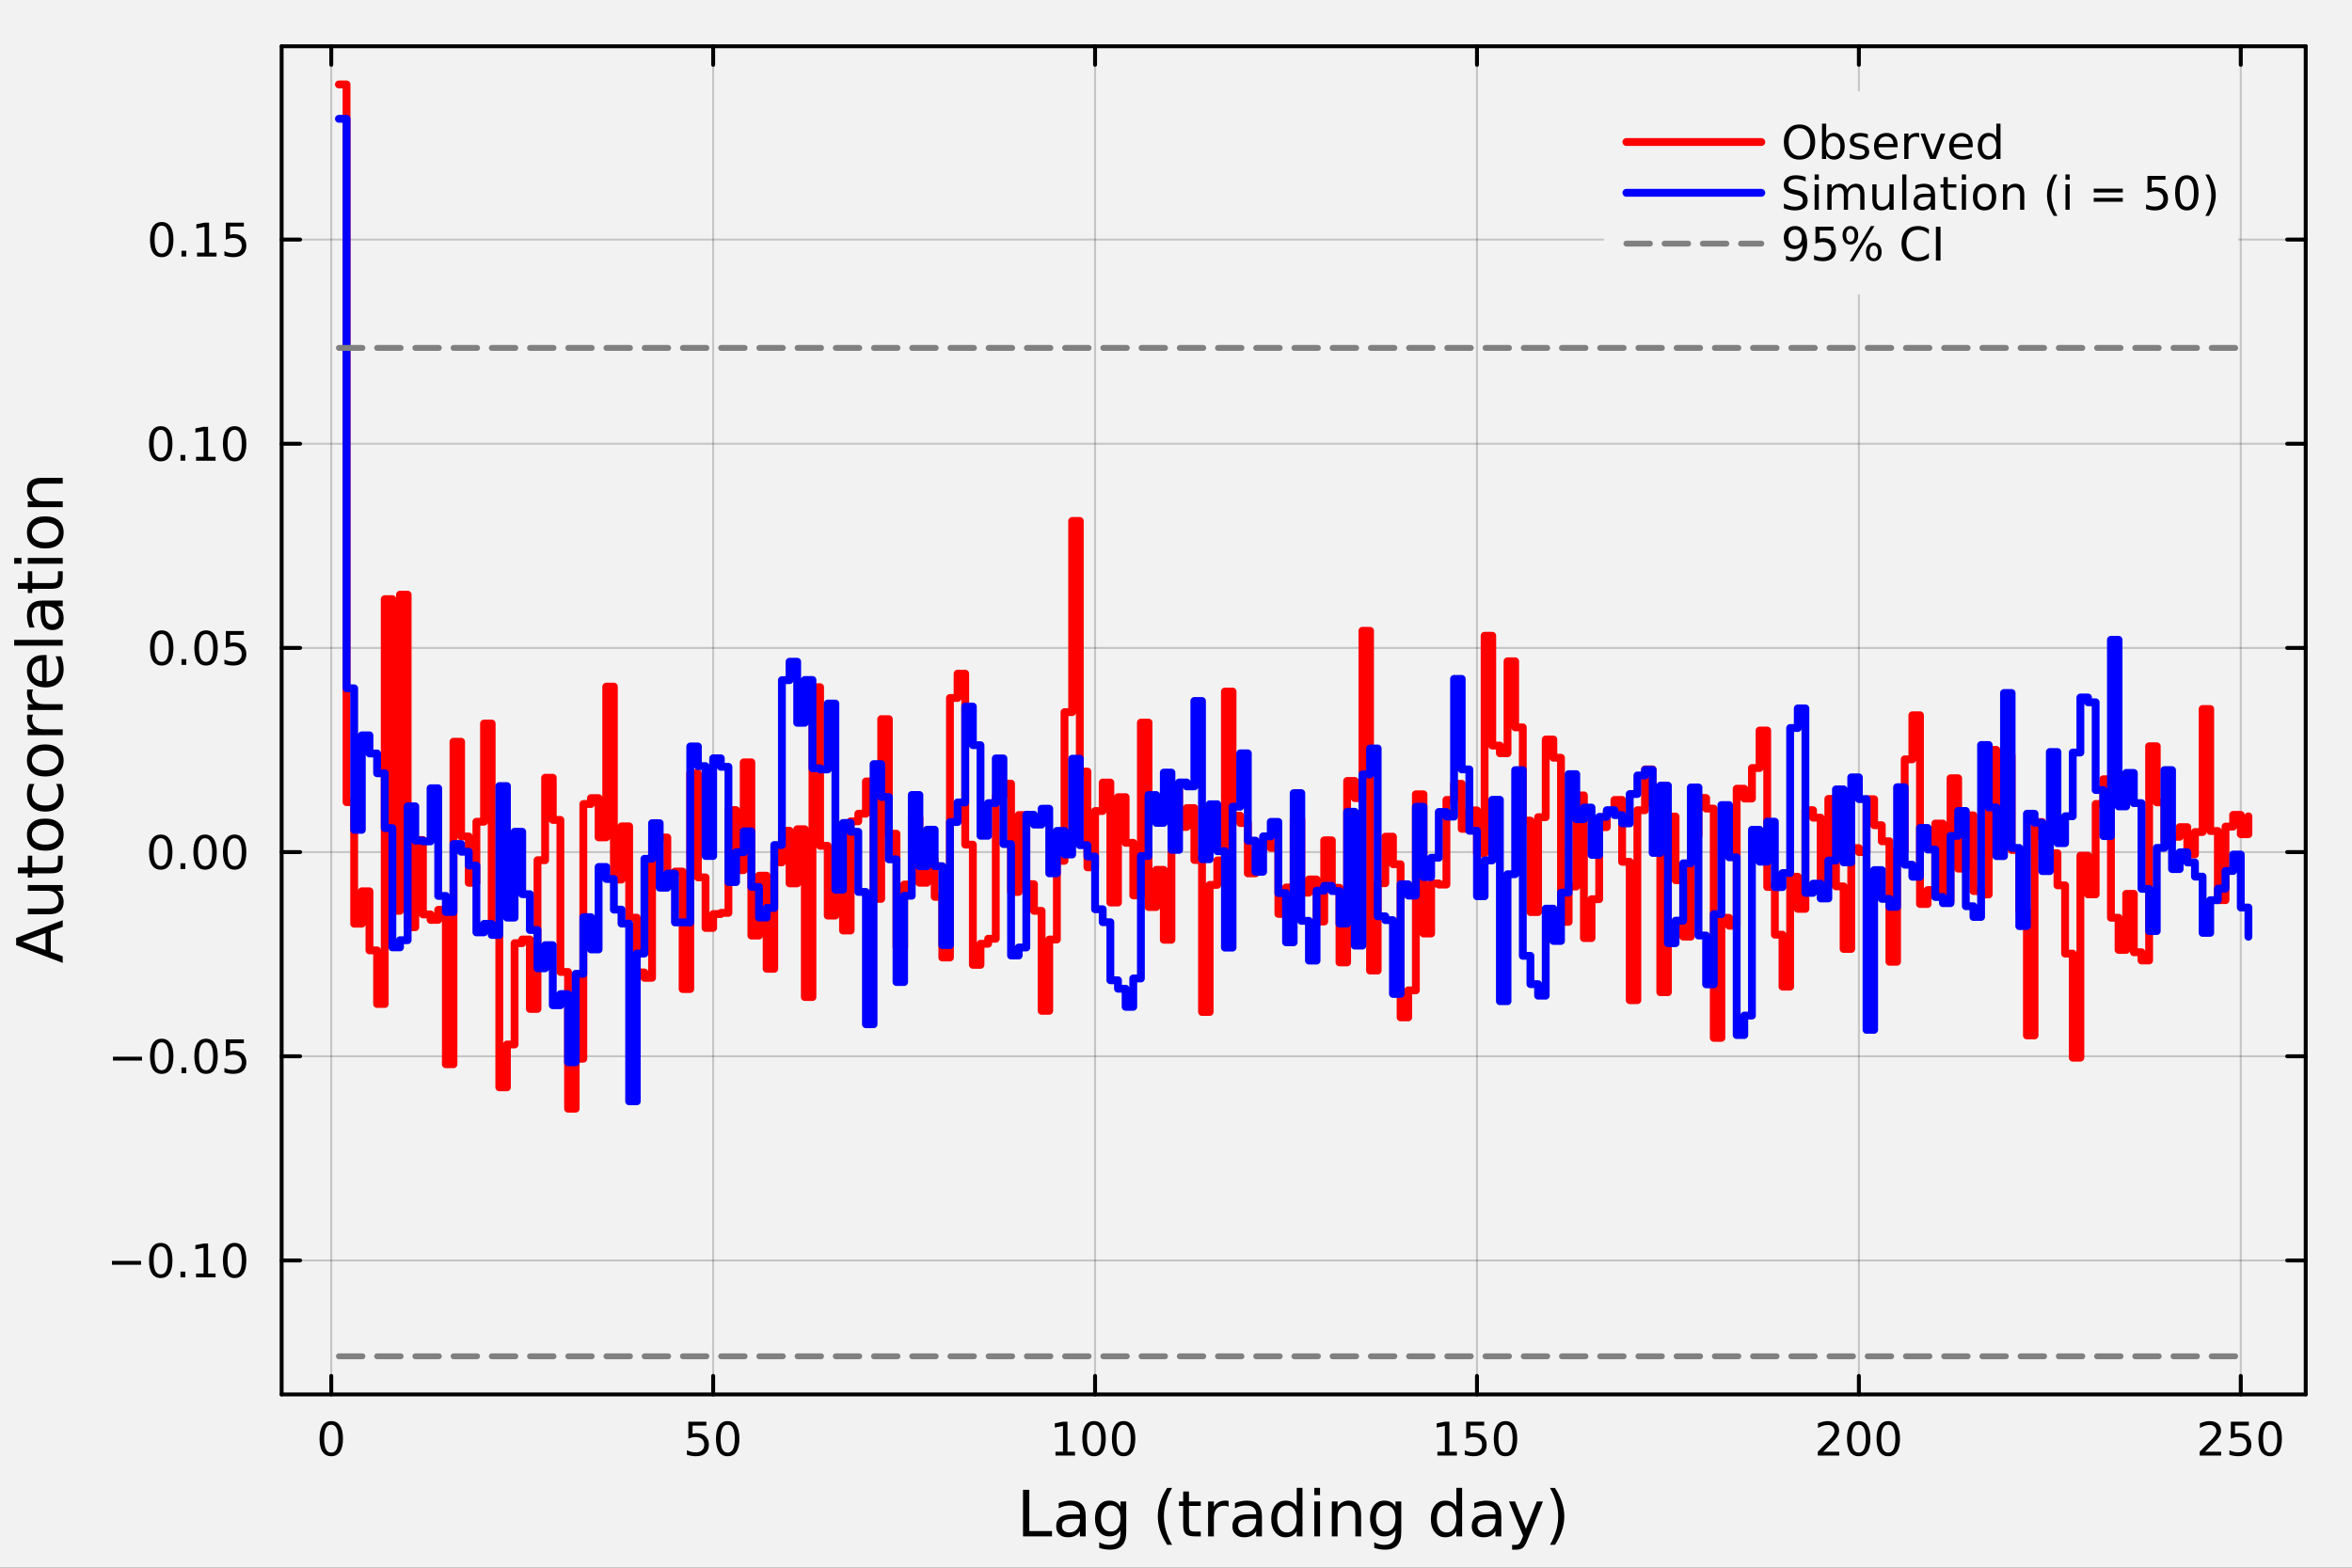 <?xml version="1.0" encoding="utf-8"?>
<svg xmlns="http://www.w3.org/2000/svg" xmlns:xlink="http://www.w3.org/1999/xlink" width="600" height="400" viewBox="0 0 2400 1600">
<rect x="0" y="0" width="2400" height="1600" fill="#333333" stroke="none"/>
<defs>
  <clipPath id="clip620">
    <rect x="0" y="0" width="2400" height="1600"/>
  </clipPath>
</defs>
<path clip-path="url(#clip620)" d="M0 1600 L2400 1600 L2400 8.88178e-14 L0 8.88178e-14  Z" fill="#f2f2f2" fill-rule="evenodd" fill-opacity="1"/>
<defs>
  <clipPath id="clip621">
    <rect x="480" y="0" width="1681" height="1600"/>
  </clipPath>
</defs>
<path clip-path="url(#clip620)" d="M287.366 1423.18 L2352.76 1423.18 L2352.76 47.244 L287.366 47.244  Z" fill="#f2f2f2" fill-rule="evenodd" fill-opacity="1"/>
<defs>
  <clipPath id="clip622">
    <rect x="287" y="47" width="2066" height="1377"/>
  </clipPath>
</defs>
<polyline clip-path="url(#clip622)" style="stroke:#000000; stroke-linecap:round; stroke-linejoin:round; stroke-width:2; stroke-opacity:0.1; fill:none" points="338.026,1423.18 338.026,47.244 "/>
<polyline clip-path="url(#clip622)" style="stroke:#000000; stroke-linecap:round; stroke-linejoin:round; stroke-width:2; stroke-opacity:0.1; fill:none" points="727.723,1423.18 727.723,47.244 "/>
<polyline clip-path="url(#clip622)" style="stroke:#000000; stroke-linecap:round; stroke-linejoin:round; stroke-width:2; stroke-opacity:0.1; fill:none" points="1117.42,1423.18 1117.42,47.244 "/>
<polyline clip-path="url(#clip622)" style="stroke:#000000; stroke-linecap:round; stroke-linejoin:round; stroke-width:2; stroke-opacity:0.1; fill:none" points="1507.12,1423.18 1507.12,47.244 "/>
<polyline clip-path="url(#clip622)" style="stroke:#000000; stroke-linecap:round; stroke-linejoin:round; stroke-width:2; stroke-opacity:0.1; fill:none" points="1896.81,1423.18 1896.81,47.244 "/>
<polyline clip-path="url(#clip622)" style="stroke:#000000; stroke-linecap:round; stroke-linejoin:round; stroke-width:2; stroke-opacity:0.1; fill:none" points="2286.51,1423.18 2286.51,47.244 "/>
<polyline clip-path="url(#clip622)" style="stroke:#000000; stroke-linecap:round; stroke-linejoin:round; stroke-width:2; stroke-opacity:0.1; fill:none" points="338.026,1423.18 338.026,47.244 "/>
<polyline clip-path="url(#clip622)" style="stroke:#000000; stroke-linecap:round; stroke-linejoin:round; stroke-width:2; stroke-opacity:0.1; fill:none" points="727.723,1423.18 727.723,47.244 "/>
<polyline clip-path="url(#clip622)" style="stroke:#000000; stroke-linecap:round; stroke-linejoin:round; stroke-width:2; stroke-opacity:0.1; fill:none" points="1117.42,1423.18 1117.42,47.244 "/>
<polyline clip-path="url(#clip622)" style="stroke:#000000; stroke-linecap:round; stroke-linejoin:round; stroke-width:2; stroke-opacity:0.1; fill:none" points="1507.12,1423.18 1507.12,47.244 "/>
<polyline clip-path="url(#clip622)" style="stroke:#000000; stroke-linecap:round; stroke-linejoin:round; stroke-width:2; stroke-opacity:0.1; fill:none" points="1896.81,1423.18 1896.81,47.244 "/>
<polyline clip-path="url(#clip622)" style="stroke:#000000; stroke-linecap:round; stroke-linejoin:round; stroke-width:2; stroke-opacity:0.1; fill:none" points="2286.51,1423.18 2286.51,47.244 "/>
<polyline clip-path="url(#clip622)" style="stroke:#000000; stroke-linecap:round; stroke-linejoin:round; stroke-width:2; stroke-opacity:0.1; fill:none" points="287.366,1286.43 2352.76,1286.43 "/>
<polyline clip-path="url(#clip622)" style="stroke:#000000; stroke-linecap:round; stroke-linejoin:round; stroke-width:2; stroke-opacity:0.1; fill:none" points="287.366,1078.05 2352.76,1078.05 "/>
<polyline clip-path="url(#clip622)" style="stroke:#000000; stroke-linecap:round; stroke-linejoin:round; stroke-width:2; stroke-opacity:0.1; fill:none" points="287.366,869.665 2352.76,869.665 "/>
<polyline clip-path="url(#clip622)" style="stroke:#000000; stroke-linecap:round; stroke-linejoin:round; stroke-width:2; stroke-opacity:0.1; fill:none" points="287.366,661.283 2352.76,661.283 "/>
<polyline clip-path="url(#clip622)" style="stroke:#000000; stroke-linecap:round; stroke-linejoin:round; stroke-width:2; stroke-opacity:0.1; fill:none" points="287.366,452.9 2352.76,452.9 "/>
<polyline clip-path="url(#clip622)" style="stroke:#000000; stroke-linecap:round; stroke-linejoin:round; stroke-width:2; stroke-opacity:0.1; fill:none" points="287.366,244.518 2352.76,244.518 "/>
<polyline clip-path="url(#clip622)" style="stroke:#000000; stroke-linecap:round; stroke-linejoin:round; stroke-width:2; stroke-opacity:0.1; fill:none" points="287.366,1286.43 2352.76,1286.43 "/>
<polyline clip-path="url(#clip622)" style="stroke:#000000; stroke-linecap:round; stroke-linejoin:round; stroke-width:2; stroke-opacity:0.1; fill:none" points="287.366,1078.05 2352.76,1078.05 "/>
<polyline clip-path="url(#clip622)" style="stroke:#000000; stroke-linecap:round; stroke-linejoin:round; stroke-width:2; stroke-opacity:0.1; fill:none" points="287.366,869.665 2352.76,869.665 "/>
<polyline clip-path="url(#clip622)" style="stroke:#000000; stroke-linecap:round; stroke-linejoin:round; stroke-width:2; stroke-opacity:0.1; fill:none" points="287.366,661.283 2352.76,661.283 "/>
<polyline clip-path="url(#clip622)" style="stroke:#000000; stroke-linecap:round; stroke-linejoin:round; stroke-width:2; stroke-opacity:0.1; fill:none" points="287.366,452.9 2352.76,452.9 "/>
<polyline clip-path="url(#clip622)" style="stroke:#000000; stroke-linecap:round; stroke-linejoin:round; stroke-width:2; stroke-opacity:0.1; fill:none" points="287.366,244.518 2352.76,244.518 "/>
<polyline clip-path="url(#clip620)" style="stroke:#000000; stroke-linecap:round; stroke-linejoin:round; stroke-width:4; stroke-opacity:1; fill:none" points="287.366,1423.18 2352.76,1423.18 "/>
<polyline clip-path="url(#clip620)" style="stroke:#000000; stroke-linecap:round; stroke-linejoin:round; stroke-width:4; stroke-opacity:1; fill:none" points="287.366,47.244 2352.76,47.244 "/>
<polyline clip-path="url(#clip620)" style="stroke:#000000; stroke-linecap:round; stroke-linejoin:round; stroke-width:4; stroke-opacity:1; fill:none" points="338.026,1423.18 338.026,1404.28 "/>
<polyline clip-path="url(#clip620)" style="stroke:#000000; stroke-linecap:round; stroke-linejoin:round; stroke-width:4; stroke-opacity:1; fill:none" points="727.723,1423.18 727.723,1404.28 "/>
<polyline clip-path="url(#clip620)" style="stroke:#000000; stroke-linecap:round; stroke-linejoin:round; stroke-width:4; stroke-opacity:1; fill:none" points="1117.42,1423.18 1117.42,1404.28 "/>
<polyline clip-path="url(#clip620)" style="stroke:#000000; stroke-linecap:round; stroke-linejoin:round; stroke-width:4; stroke-opacity:1; fill:none" points="1507.12,1423.18 1507.12,1404.28 "/>
<polyline clip-path="url(#clip620)" style="stroke:#000000; stroke-linecap:round; stroke-linejoin:round; stroke-width:4; stroke-opacity:1; fill:none" points="1896.81,1423.18 1896.81,1404.28 "/>
<polyline clip-path="url(#clip620)" style="stroke:#000000; stroke-linecap:round; stroke-linejoin:round; stroke-width:4; stroke-opacity:1; fill:none" points="2286.51,1423.18 2286.51,1404.28 "/>
<polyline clip-path="url(#clip620)" style="stroke:#000000; stroke-linecap:round; stroke-linejoin:round; stroke-width:4; stroke-opacity:1; fill:none" points="338.026,47.244 338.026,66.142 "/>
<polyline clip-path="url(#clip620)" style="stroke:#000000; stroke-linecap:round; stroke-linejoin:round; stroke-width:4; stroke-opacity:1; fill:none" points="727.723,47.244 727.723,66.142 "/>
<polyline clip-path="url(#clip620)" style="stroke:#000000; stroke-linecap:round; stroke-linejoin:round; stroke-width:4; stroke-opacity:1; fill:none" points="1117.42,47.244 1117.42,66.142 "/>
<polyline clip-path="url(#clip620)" style="stroke:#000000; stroke-linecap:round; stroke-linejoin:round; stroke-width:4; stroke-opacity:1; fill:none" points="1507.12,47.244 1507.12,66.142 "/>
<polyline clip-path="url(#clip620)" style="stroke:#000000; stroke-linecap:round; stroke-linejoin:round; stroke-width:4; stroke-opacity:1; fill:none" points="1896.81,47.244 1896.81,66.142 "/>
<polyline clip-path="url(#clip620)" style="stroke:#000000; stroke-linecap:round; stroke-linejoin:round; stroke-width:4; stroke-opacity:1; fill:none" points="2286.51,47.244 2286.51,66.142 "/>
<path clip-path="url(#clip620)" d="M338.026 1454.1 Q334.415 1454.1 332.587 1457.66 Q330.781 1461.2 330.781 1468.33 Q330.781 1475.44 332.587 1479.01 Q334.415 1482.55 338.026 1482.55 Q341.661 1482.55 343.466 1479.01 Q345.295 1475.44 345.295 1468.33 Q345.295 1461.2 343.466 1457.66 Q341.661 1454.1 338.026 1454.1 M338.026 1450.39 Q343.837 1450.39 346.892 1455 Q349.971 1459.58 349.971 1468.33 Q349.971 1477.06 346.892 1481.67 Q343.837 1486.25 338.026 1486.25 Q332.216 1486.25 329.138 1481.67 Q326.082 1477.06 326.082 1468.33 Q326.082 1459.58 329.138 1455 Q332.216 1450.39 338.026 1450.39 Z" fill="#000000" fill-rule="nonzero" fill-opacity="1" /><path clip-path="url(#clip620)" d="M702.422 1451.02 L720.778 1451.02 L720.778 1454.96 L706.704 1454.96 L706.704 1463.43 Q707.723 1463.08 708.741 1462.92 Q709.76 1462.73 710.778 1462.73 Q716.565 1462.73 719.945 1465.9 Q723.325 1469.08 723.325 1474.49 Q723.325 1480.07 719.852 1483.17 Q716.38 1486.25 710.061 1486.25 Q707.885 1486.25 705.616 1485.88 Q703.371 1485.51 700.964 1484.77 L700.964 1480.07 Q703.047 1481.2 705.269 1481.76 Q707.491 1482.32 709.968 1482.32 Q713.973 1482.32 716.311 1480.21 Q718.649 1478.1 718.649 1474.49 Q718.649 1470.88 716.311 1468.77 Q713.973 1466.67 709.968 1466.67 Q708.093 1466.67 706.218 1467.08 Q704.366 1467.5 702.422 1468.38 L702.422 1451.02 Z" fill="#000000" fill-rule="nonzero" fill-opacity="1" /><path clip-path="url(#clip620)" d="M742.537 1454.1 Q738.926 1454.1 737.098 1457.66 Q735.292 1461.2 735.292 1468.33 Q735.292 1475.44 737.098 1479.01 Q738.926 1482.55 742.537 1482.55 Q746.172 1482.55 747.977 1479.01 Q749.806 1475.44 749.806 1468.33 Q749.806 1461.2 747.977 1457.66 Q746.172 1454.1 742.537 1454.1 M742.537 1450.39 Q748.348 1450.39 751.403 1455 Q754.482 1459.58 754.482 1468.33 Q754.482 1477.06 751.403 1481.67 Q748.348 1486.25 742.537 1486.25 Q736.727 1486.25 733.649 1481.67 Q730.593 1477.06 730.593 1468.33 Q730.593 1459.58 733.649 1455 Q736.727 1450.39 742.537 1450.39 Z" fill="#000000" fill-rule="nonzero" fill-opacity="1" /><path clip-path="url(#clip620)" d="M1077.03 1481.64 L1084.66 1481.64 L1084.66 1455.28 L1076.35 1456.95 L1076.35 1452.69 L1084.62 1451.02 L1089.29 1451.02 L1089.29 1481.64 L1096.93 1481.64 L1096.93 1485.58 L1077.03 1485.58 L1077.03 1481.64 Z" fill="#000000" fill-rule="nonzero" fill-opacity="1" /><path clip-path="url(#clip620)" d="M1116.38 1454.1 Q1112.77 1454.1 1110.94 1457.66 Q1109.13 1461.2 1109.13 1468.33 Q1109.13 1475.44 1110.94 1479.01 Q1112.77 1482.55 1116.38 1482.55 Q1120.01 1482.55 1121.82 1479.01 Q1123.65 1475.44 1123.65 1468.33 Q1123.65 1461.2 1121.82 1457.66 Q1120.01 1454.1 1116.38 1454.1 M1116.38 1450.39 Q1122.19 1450.39 1125.24 1455 Q1128.32 1459.58 1128.32 1468.33 Q1128.32 1477.06 1125.24 1481.67 Q1122.19 1486.25 1116.38 1486.25 Q1110.57 1486.25 1107.49 1481.67 Q1104.43 1477.06 1104.43 1468.33 Q1104.43 1459.58 1107.49 1455 Q1110.57 1450.39 1116.38 1450.39 Z" fill="#000000" fill-rule="nonzero" fill-opacity="1" /><path clip-path="url(#clip620)" d="M1146.54 1454.1 Q1142.93 1454.1 1141.1 1457.66 Q1139.29 1461.2 1139.29 1468.33 Q1139.29 1475.44 1141.1 1479.01 Q1142.93 1482.55 1146.54 1482.55 Q1150.17 1482.55 1151.98 1479.01 Q1153.81 1475.44 1153.81 1468.33 Q1153.81 1461.2 1151.98 1457.66 Q1150.17 1454.1 1146.54 1454.1 M1146.54 1450.39 Q1152.35 1450.39 1155.4 1455 Q1158.48 1459.58 1158.48 1468.33 Q1158.48 1477.06 1155.4 1481.67 Q1152.35 1486.25 1146.54 1486.25 Q1140.73 1486.25 1137.65 1481.67 Q1134.59 1477.06 1134.59 1468.33 Q1134.59 1459.58 1137.65 1455 Q1140.73 1450.39 1146.54 1450.39 Z" fill="#000000" fill-rule="nonzero" fill-opacity="1" /><path clip-path="url(#clip620)" d="M1466.72 1481.64 L1474.36 1481.64 L1474.36 1455.28 L1466.05 1456.95 L1466.05 1452.69 L1474.31 1451.02 L1478.99 1451.02 L1478.99 1481.64 L1486.63 1481.64 L1486.63 1485.58 L1466.72 1485.58 L1466.72 1481.64 Z" fill="#000000" fill-rule="nonzero" fill-opacity="1" /><path clip-path="url(#clip620)" d="M1496.12 1451.02 L1514.48 1451.02 L1514.48 1454.96 L1500.4 1454.96 L1500.4 1463.43 Q1501.42 1463.08 1502.44 1462.92 Q1503.46 1462.73 1504.48 1462.73 Q1510.26 1462.73 1513.64 1465.9 Q1517.02 1469.08 1517.02 1474.49 Q1517.02 1480.07 1513.55 1483.17 Q1510.08 1486.25 1503.76 1486.25 Q1501.58 1486.25 1499.31 1485.88 Q1497.07 1485.51 1494.66 1484.77 L1494.66 1480.07 Q1496.74 1481.2 1498.97 1481.76 Q1501.19 1482.32 1503.67 1482.32 Q1507.67 1482.32 1510.01 1480.21 Q1512.35 1478.1 1512.35 1474.49 Q1512.35 1470.88 1510.01 1468.77 Q1507.67 1466.67 1503.67 1466.67 Q1501.79 1466.67 1499.92 1467.08 Q1498.06 1467.5 1496.12 1468.38 L1496.12 1451.02 Z" fill="#000000" fill-rule="nonzero" fill-opacity="1" /><path clip-path="url(#clip620)" d="M1536.24 1454.1 Q1532.62 1454.1 1530.8 1457.66 Q1528.99 1461.2 1528.99 1468.33 Q1528.99 1475.44 1530.8 1479.01 Q1532.62 1482.55 1536.24 1482.55 Q1539.87 1482.55 1541.68 1479.01 Q1543.5 1475.44 1543.5 1468.33 Q1543.5 1461.2 1541.68 1457.66 Q1539.87 1454.1 1536.24 1454.1 M1536.24 1450.39 Q1542.05 1450.39 1545.1 1455 Q1548.18 1459.58 1548.18 1468.33 Q1548.18 1477.06 1545.1 1481.67 Q1542.05 1486.25 1536.24 1486.25 Q1530.43 1486.25 1527.35 1481.67 Q1524.29 1477.06 1524.29 1468.33 Q1524.29 1459.58 1527.35 1455 Q1530.43 1450.39 1536.24 1450.39 Z" fill="#000000" fill-rule="nonzero" fill-opacity="1" /><path clip-path="url(#clip620)" d="M1860.5 1481.64 L1876.82 1481.64 L1876.82 1485.58 L1854.88 1485.58 L1854.88 1481.64 Q1857.54 1478.89 1862.12 1474.26 Q1866.73 1469.61 1867.91 1468.27 Q1870.16 1465.74 1871.04 1464.01 Q1871.94 1462.25 1871.94 1460.56 Q1871.94 1457.8 1869.99 1456.07 Q1868.07 1454.33 1864.97 1454.33 Q1862.77 1454.33 1860.32 1455.09 Q1857.89 1455.86 1855.11 1457.41 L1855.11 1452.69 Q1857.93 1451.55 1860.39 1450.97 Q1862.84 1450.39 1864.88 1450.39 Q1870.25 1450.39 1873.44 1453.08 Q1876.64 1455.77 1876.64 1460.26 Q1876.64 1462.39 1875.83 1464.31 Q1875.04 1466.2 1872.93 1468.8 Q1872.36 1469.47 1869.25 1472.69 Q1866.15 1475.88 1860.5 1481.64 Z" fill="#000000" fill-rule="nonzero" fill-opacity="1" /><path clip-path="url(#clip620)" d="M1896.64 1454.1 Q1893.03 1454.1 1891.2 1457.66 Q1889.39 1461.2 1889.39 1468.33 Q1889.39 1475.44 1891.2 1479.01 Q1893.03 1482.55 1896.64 1482.55 Q1900.27 1482.55 1902.08 1479.01 Q1903.91 1475.44 1903.91 1468.33 Q1903.91 1461.2 1902.08 1457.66 Q1900.27 1454.1 1896.64 1454.1 M1896.64 1450.39 Q1902.45 1450.39 1905.5 1455 Q1908.58 1459.58 1908.58 1468.33 Q1908.58 1477.06 1905.5 1481.67 Q1902.45 1486.25 1896.64 1486.25 Q1890.83 1486.25 1887.75 1481.67 Q1884.69 1477.06 1884.69 1468.33 Q1884.69 1459.58 1887.75 1455 Q1890.83 1450.39 1896.64 1450.39 Z" fill="#000000" fill-rule="nonzero" fill-opacity="1" /><path clip-path="url(#clip620)" d="M1926.8 1454.1 Q1923.19 1454.1 1921.36 1457.66 Q1919.55 1461.2 1919.55 1468.33 Q1919.55 1475.44 1921.36 1479.01 Q1923.19 1482.55 1926.8 1482.55 Q1930.43 1482.55 1932.24 1479.01 Q1934.07 1475.44 1934.07 1468.33 Q1934.07 1461.2 1932.24 1457.66 Q1930.43 1454.1 1926.8 1454.1 M1926.8 1450.39 Q1932.61 1450.39 1935.67 1455 Q1938.74 1459.58 1938.74 1468.33 Q1938.74 1477.06 1935.67 1481.67 Q1932.61 1486.25 1926.8 1486.25 Q1920.99 1486.25 1917.91 1481.67 Q1914.86 1477.06 1914.86 1468.33 Q1914.86 1459.58 1917.91 1455 Q1920.99 1450.39 1926.8 1450.39 Z" fill="#000000" fill-rule="nonzero" fill-opacity="1" /><path clip-path="url(#clip620)" d="M2250.2 1481.64 L2266.52 1481.64 L2266.52 1485.58 L2244.57 1485.58 L2244.57 1481.64 Q2247.24 1478.89 2251.82 1474.26 Q2256.43 1469.61 2257.61 1468.27 Q2259.85 1465.74 2260.73 1464.01 Q2261.63 1462.25 2261.63 1460.56 Q2261.63 1457.8 2259.69 1456.07 Q2257.77 1454.33 2254.67 1454.33 Q2252.47 1454.33 2250.01 1455.09 Q2247.58 1455.86 2244.81 1457.41 L2244.81 1452.69 Q2247.63 1451.55 2250.08 1450.97 Q2252.54 1450.39 2254.57 1450.39 Q2259.95 1450.39 2263.14 1453.08 Q2266.33 1455.77 2266.33 1460.26 Q2266.33 1462.39 2265.52 1464.31 Q2264.74 1466.2 2262.63 1468.8 Q2262.05 1469.47 2258.95 1472.69 Q2255.85 1475.88 2250.2 1481.64 Z" fill="#000000" fill-rule="nonzero" fill-opacity="1" /><path clip-path="url(#clip620)" d="M2276.38 1451.02 L2294.74 1451.02 L2294.74 1454.96 L2280.66 1454.96 L2280.66 1463.43 Q2281.68 1463.08 2282.7 1462.92 Q2283.72 1462.73 2284.74 1462.73 Q2290.52 1462.73 2293.9 1465.9 Q2297.28 1469.08 2297.28 1474.49 Q2297.28 1480.07 2293.81 1483.17 Q2290.34 1486.25 2284.02 1486.25 Q2281.84 1486.25 2279.57 1485.88 Q2277.33 1485.51 2274.92 1484.77 L2274.92 1480.07 Q2277.01 1481.2 2279.23 1481.76 Q2281.45 1482.32 2283.93 1482.32 Q2287.93 1482.32 2290.27 1480.21 Q2292.61 1478.1 2292.61 1474.49 Q2292.61 1470.88 2290.27 1468.77 Q2287.93 1466.67 2283.93 1466.67 Q2282.05 1466.67 2280.18 1467.08 Q2278.32 1467.5 2276.38 1468.38 L2276.38 1451.02 Z" fill="#000000" fill-rule="nonzero" fill-opacity="1" /><path clip-path="url(#clip620)" d="M2316.5 1454.1 Q2312.88 1454.1 2311.06 1457.66 Q2309.25 1461.2 2309.25 1468.33 Q2309.25 1475.44 2311.06 1479.01 Q2312.88 1482.55 2316.5 1482.55 Q2320.13 1482.55 2321.94 1479.01 Q2323.76 1475.44 2323.76 1468.33 Q2323.76 1461.2 2321.94 1457.66 Q2320.13 1454.1 2316.5 1454.1 M2316.5 1450.39 Q2322.31 1450.39 2325.36 1455 Q2328.44 1459.58 2328.44 1468.33 Q2328.44 1477.06 2325.36 1481.67 Q2322.31 1486.25 2316.5 1486.25 Q2310.69 1486.25 2307.61 1481.67 Q2304.55 1477.06 2304.55 1468.33 Q2304.55 1459.58 2307.61 1455 Q2310.69 1450.39 2316.5 1450.39 Z" fill="#000000" fill-rule="nonzero" fill-opacity="1" /><path clip-path="url(#clip620)" d="M1043.9 1520.52 L1050.33 1520.52 L1050.33 1562.63 L1073.47 1562.63 L1073.47 1568.04 L1043.9 1568.04 L1043.9 1520.52 Z" fill="#000000" fill-rule="nonzero" fill-opacity="1" /><path clip-path="url(#clip620)" d="M1096.16 1550.12 Q1089.07 1550.12 1086.33 1551.75 Q1083.59 1553.37 1083.59 1557.29 Q1083.59 1560.4 1085.63 1562.25 Q1087.7 1564.07 1091.23 1564.07 Q1096.1 1564.07 1099.03 1560.63 Q1101.99 1557.16 1101.99 1551.43 L1101.99 1550.12 L1096.16 1550.12 M1107.84 1547.71 L1107.84 1568.04 L1101.99 1568.04 L1101.99 1562.63 Q1099.98 1565.88 1096.99 1567.44 Q1094 1568.97 1089.67 1568.97 Q1084.2 1568.97 1080.95 1565.91 Q1077.73 1562.82 1077.73 1557.67 Q1077.73 1551.65 1081.74 1548.6 Q1085.79 1545.54 1093.78 1545.54 L1101.99 1545.54 L1101.99 1544.97 Q1101.99 1540.93 1099.31 1538.73 Q1096.67 1536.5 1091.87 1536.5 Q1088.81 1536.5 1085.91 1537.23 Q1083.02 1537.97 1080.34 1539.43 L1080.34 1534.02 Q1083.56 1532.78 1086.58 1532.17 Q1089.61 1531.54 1092.47 1531.54 Q1100.21 1531.54 1104.02 1535.55 Q1107.84 1539.56 1107.84 1547.71 Z" fill="#000000" fill-rule="nonzero" fill-opacity="1" /><path clip-path="url(#clip620)" d="M1143.36 1549.81 Q1143.36 1543.44 1140.72 1539.94 Q1138.11 1536.44 1133.37 1536.44 Q1128.66 1536.44 1126.02 1539.94 Q1123.41 1543.44 1123.41 1549.81 Q1123.41 1556.14 1126.02 1559.64 Q1128.66 1563.14 1133.37 1563.14 Q1138.11 1563.14 1140.72 1559.64 Q1143.36 1556.14 1143.36 1549.81 M1149.22 1563.62 Q1149.22 1572.72 1145.18 1577.15 Q1141.14 1581.6 1132.8 1581.6 Q1129.71 1581.6 1126.97 1581.13 Q1124.24 1580.68 1121.66 1579.72 L1121.66 1574.03 Q1124.24 1575.43 1126.75 1576.1 Q1129.26 1576.76 1131.87 1576.76 Q1137.64 1576.76 1140.5 1573.74 Q1143.36 1570.75 1143.36 1564.67 L1143.36 1561.77 Q1141.55 1564.92 1138.72 1566.48 Q1135.89 1568.04 1131.94 1568.04 Q1125.38 1568.04 1121.37 1563.05 Q1117.36 1558.05 1117.36 1549.81 Q1117.36 1541.53 1121.37 1536.53 Q1125.38 1531.54 1131.94 1531.54 Q1135.89 1531.54 1138.72 1533.1 Q1141.55 1534.66 1143.36 1537.81 L1143.36 1532.4 L1149.22 1532.4 L1149.22 1563.62 Z" fill="#000000" fill-rule="nonzero" fill-opacity="1" /><path clip-path="url(#clip620)" d="M1196.07 1518.58 Q1191.81 1525.9 1189.74 1533.06 Q1187.67 1540.23 1187.67 1547.58 Q1187.67 1554.93 1189.74 1562.16 Q1191.84 1569.35 1196.07 1576.64 L1190.98 1576.64 Q1186.21 1569.16 1183.82 1561.93 Q1181.46 1554.71 1181.46 1547.58 Q1181.46 1540.48 1183.82 1533.29 Q1186.17 1526.09 1190.98 1518.58 L1196.07 1518.58 Z" fill="#000000" fill-rule="nonzero" fill-opacity="1" /><path clip-path="url(#clip620)" d="M1213.23 1522.27 L1213.23 1532.4 L1225.29 1532.4 L1225.29 1536.95 L1213.23 1536.95 L1213.23 1556.3 Q1213.23 1560.66 1214.41 1561.9 Q1215.62 1563.14 1219.28 1563.14 L1225.29 1563.14 L1225.29 1568.04 L1219.28 1568.04 Q1212.5 1568.04 1209.92 1565.53 Q1207.34 1562.98 1207.34 1556.3 L1207.34 1536.95 L1203.04 1536.95 L1203.04 1532.4 L1207.34 1532.4 L1207.34 1522.27 L1213.23 1522.27 Z" fill="#000000" fill-rule="nonzero" fill-opacity="1" /><path clip-path="url(#clip620)" d="M1253.65 1537.87 Q1252.66 1537.3 1251.49 1537.04 Q1250.34 1536.76 1248.94 1536.76 Q1243.97 1536.76 1241.3 1540 Q1238.66 1543.22 1238.66 1549.27 L1238.66 1568.04 L1232.77 1568.04 L1232.77 1532.4 L1238.66 1532.4 L1238.66 1537.93 Q1240.51 1534.69 1243.47 1533.13 Q1246.43 1531.54 1250.66 1531.54 Q1251.26 1531.54 1252 1531.63 Q1252.73 1531.7 1253.62 1531.85 L1253.65 1537.87 Z" fill="#000000" fill-rule="nonzero" fill-opacity="1" /><path clip-path="url(#clip620)" d="M1275.99 1550.12 Q1268.9 1550.12 1266.16 1551.75 Q1263.42 1553.37 1263.42 1557.29 Q1263.42 1560.4 1265.46 1562.25 Q1267.53 1564.07 1271.06 1564.07 Q1275.93 1564.07 1278.86 1560.63 Q1281.82 1557.16 1281.82 1551.43 L1281.82 1550.12 L1275.99 1550.12 M1287.68 1547.71 L1287.68 1568.04 L1281.82 1568.04 L1281.82 1562.63 Q1279.81 1565.88 1276.82 1567.44 Q1273.83 1568.97 1269.5 1568.97 Q1264.03 1568.97 1260.78 1565.91 Q1257.57 1562.82 1257.57 1557.67 Q1257.57 1551.65 1261.58 1548.6 Q1265.62 1545.54 1273.61 1545.54 L1281.82 1545.54 L1281.82 1544.97 Q1281.82 1540.93 1279.15 1538.73 Q1276.5 1536.5 1271.7 1536.5 Q1268.64 1536.5 1265.75 1537.23 Q1262.85 1537.97 1260.18 1539.43 L1260.18 1534.02 Q1263.39 1532.78 1266.41 1532.17 Q1269.44 1531.54 1272.3 1531.54 Q1280.04 1531.54 1283.86 1535.55 Q1287.68 1539.56 1287.68 1547.71 Z" fill="#000000" fill-rule="nonzero" fill-opacity="1" /><path clip-path="url(#clip620)" d="M1323.2 1537.81 L1323.2 1518.52 L1329.05 1518.52 L1329.05 1568.04 L1323.2 1568.04 L1323.2 1562.7 Q1321.35 1565.88 1318.52 1567.44 Q1315.72 1568.97 1311.77 1568.97 Q1305.31 1568.97 1301.23 1563.81 Q1297.19 1558.65 1297.19 1550.25 Q1297.19 1541.85 1301.23 1536.69 Q1305.31 1531.54 1311.77 1531.54 Q1315.72 1531.54 1318.52 1533.1 Q1321.35 1534.62 1323.2 1537.81 M1303.24 1550.25 Q1303.24 1556.71 1305.88 1560.4 Q1308.55 1564.07 1313.2 1564.07 Q1317.85 1564.07 1320.52 1560.4 Q1323.2 1556.71 1323.2 1550.25 Q1323.2 1543.79 1320.52 1540.13 Q1317.85 1536.44 1313.2 1536.44 Q1308.55 1536.44 1305.88 1540.13 Q1303.24 1543.79 1303.24 1550.25 Z" fill="#000000" fill-rule="nonzero" fill-opacity="1" /><path clip-path="url(#clip620)" d="M1341.12 1532.4 L1346.97 1532.4 L1346.97 1568.04 L1341.12 1568.04 L1341.12 1532.4 M1341.12 1518.52 L1346.97 1518.52 L1346.97 1525.93 L1341.12 1525.93 L1341.12 1518.52 Z" fill="#000000" fill-rule="nonzero" fill-opacity="1" /><path clip-path="url(#clip620)" d="M1388.86 1546.53 L1388.86 1568.04 L1383 1568.04 L1383 1546.72 Q1383 1541.66 1381.03 1539.14 Q1379.06 1536.63 1375.11 1536.63 Q1370.37 1536.63 1367.63 1539.65 Q1364.89 1542.68 1364.89 1547.9 L1364.89 1568.04 L1359 1568.04 L1359 1532.4 L1364.89 1532.4 L1364.89 1537.93 Q1366.99 1534.72 1369.82 1533.13 Q1372.69 1531.54 1376.41 1531.54 Q1382.56 1531.54 1385.71 1535.36 Q1388.86 1539.14 1388.86 1546.53 Z" fill="#000000" fill-rule="nonzero" fill-opacity="1" /><path clip-path="url(#clip620)" d="M1424 1549.81 Q1424 1543.44 1421.36 1539.94 Q1418.75 1536.44 1414 1536.44 Q1409.29 1536.44 1406.65 1539.94 Q1404.04 1543.44 1404.04 1549.81 Q1404.04 1556.14 1406.65 1559.64 Q1409.29 1563.14 1414 1563.14 Q1418.75 1563.14 1421.36 1559.64 Q1424 1556.14 1424 1549.81 M1429.85 1563.62 Q1429.85 1572.72 1425.81 1577.15 Q1421.77 1581.6 1413.43 1581.6 Q1410.34 1581.6 1407.61 1581.13 Q1404.87 1580.68 1402.29 1579.72 L1402.29 1574.03 Q1404.87 1575.43 1407.38 1576.1 Q1409.9 1576.76 1412.51 1576.76 Q1418.27 1576.76 1421.13 1573.74 Q1424 1570.75 1424 1564.67 L1424 1561.77 Q1422.18 1564.92 1419.35 1566.48 Q1416.52 1568.04 1412.57 1568.04 Q1406.01 1568.04 1402 1563.05 Q1397.99 1558.05 1397.99 1549.81 Q1397.99 1541.53 1402 1536.53 Q1406.01 1531.54 1412.57 1531.54 Q1416.52 1531.54 1419.35 1533.1 Q1422.18 1534.66 1424 1537.81 L1424 1532.4 L1429.85 1532.4 L1429.85 1563.62 Z" fill="#000000" fill-rule="nonzero" fill-opacity="1" /><path clip-path="url(#clip620)" d="M1486.09 1537.81 L1486.09 1518.52 L1491.95 1518.52 L1491.95 1568.04 L1486.09 1568.04 L1486.09 1562.7 Q1484.25 1565.88 1481.42 1567.44 Q1478.61 1568.97 1474.67 1568.97 Q1468.21 1568.97 1464.13 1563.81 Q1460.09 1558.65 1460.09 1550.25 Q1460.09 1541.85 1464.13 1536.69 Q1468.21 1531.54 1474.67 1531.54 Q1478.61 1531.54 1481.42 1533.1 Q1484.25 1534.62 1486.09 1537.81 M1466.14 1550.25 Q1466.14 1556.71 1468.78 1560.4 Q1471.45 1564.07 1476.1 1564.07 Q1480.75 1564.07 1483.42 1560.4 Q1486.09 1556.71 1486.09 1550.25 Q1486.09 1543.79 1483.42 1540.13 Q1480.75 1536.44 1476.1 1536.44 Q1471.45 1536.44 1468.78 1540.13 Q1466.14 1543.79 1466.14 1550.25 Z" fill="#000000" fill-rule="nonzero" fill-opacity="1" /><path clip-path="url(#clip620)" d="M1520.21 1550.12 Q1513.12 1550.12 1510.38 1551.75 Q1507.64 1553.37 1507.64 1557.29 Q1507.64 1560.4 1509.68 1562.25 Q1511.75 1564.07 1515.28 1564.07 Q1520.15 1564.07 1523.08 1560.63 Q1526.04 1557.16 1526.04 1551.43 L1526.04 1550.12 L1520.21 1550.12 M1531.9 1547.71 L1531.9 1568.04 L1526.04 1568.04 L1526.04 1562.63 Q1524.03 1565.88 1521.04 1567.44 Q1518.05 1568.97 1513.72 1568.97 Q1508.25 1568.97 1505 1565.91 Q1501.79 1562.82 1501.79 1557.67 Q1501.79 1551.65 1505.8 1548.6 Q1509.84 1545.54 1517.83 1545.54 L1526.04 1545.54 L1526.04 1544.97 Q1526.04 1540.93 1523.37 1538.73 Q1520.72 1536.5 1515.92 1536.5 Q1512.86 1536.5 1509.97 1537.23 Q1507.07 1537.97 1504.4 1539.43 L1504.4 1534.02 Q1507.61 1532.78 1510.63 1532.17 Q1513.66 1531.54 1516.52 1531.54 Q1524.26 1531.54 1528.08 1535.55 Q1531.9 1539.56 1531.9 1547.71 Z" fill="#000000" fill-rule="nonzero" fill-opacity="1" /><path clip-path="url(#clip620)" d="M1558.79 1571.35 Q1556.31 1577.72 1553.95 1579.66 Q1551.6 1581.6 1547.65 1581.6 L1542.97 1581.6 L1542.97 1576.7 L1546.41 1576.7 Q1548.83 1576.7 1550.17 1575.56 Q1551.5 1574.41 1553.13 1570.14 L1554.18 1567.47 L1539.76 1532.4 L1545.96 1532.4 L1557.1 1560.28 L1568.24 1532.4 L1574.45 1532.4 L1558.79 1571.35 Z" fill="#000000" fill-rule="nonzero" fill-opacity="1" /><path clip-path="url(#clip620)" d="M1581.61 1518.58 L1586.7 1518.58 Q1591.48 1526.09 1593.83 1533.29 Q1596.22 1540.48 1596.22 1547.58 Q1596.22 1554.71 1593.83 1561.93 Q1591.48 1569.16 1586.7 1576.64 L1581.61 1576.64 Q1585.85 1569.35 1587.91 1562.16 Q1590.01 1554.93 1590.01 1547.58 Q1590.01 1540.23 1587.91 1533.06 Q1585.85 1525.9 1581.61 1518.58 Z" fill="#000000" fill-rule="nonzero" fill-opacity="1" /><polyline clip-path="url(#clip620)" style="stroke:#000000; stroke-linecap:round; stroke-linejoin:round; stroke-width:4; stroke-opacity:1; fill:none" points="287.366,1423.18 287.366,47.244 "/>
<polyline clip-path="url(#clip620)" style="stroke:#000000; stroke-linecap:round; stroke-linejoin:round; stroke-width:4; stroke-opacity:1; fill:none" points="2352.76,1423.18 2352.76,47.244 "/>
<polyline clip-path="url(#clip620)" style="stroke:#000000; stroke-linecap:round; stroke-linejoin:round; stroke-width:4; stroke-opacity:1; fill:none" points="287.366,1286.43 306.264,1286.43 "/>
<polyline clip-path="url(#clip620)" style="stroke:#000000; stroke-linecap:round; stroke-linejoin:round; stroke-width:4; stroke-opacity:1; fill:none" points="287.366,1078.05 306.264,1078.05 "/>
<polyline clip-path="url(#clip620)" style="stroke:#000000; stroke-linecap:round; stroke-linejoin:round; stroke-width:4; stroke-opacity:1; fill:none" points="287.366,869.665 306.264,869.665 "/>
<polyline clip-path="url(#clip620)" style="stroke:#000000; stroke-linecap:round; stroke-linejoin:round; stroke-width:4; stroke-opacity:1; fill:none" points="287.366,661.283 306.264,661.283 "/>
<polyline clip-path="url(#clip620)" style="stroke:#000000; stroke-linecap:round; stroke-linejoin:round; stroke-width:4; stroke-opacity:1; fill:none" points="287.366,452.9 306.264,452.9 "/>
<polyline clip-path="url(#clip620)" style="stroke:#000000; stroke-linecap:round; stroke-linejoin:round; stroke-width:4; stroke-opacity:1; fill:none" points="287.366,244.518 306.264,244.518 "/>
<polyline clip-path="url(#clip620)" style="stroke:#000000; stroke-linecap:round; stroke-linejoin:round; stroke-width:4; stroke-opacity:1; fill:none" points="2352.76,1286.43 2333.86,1286.43 "/>
<polyline clip-path="url(#clip620)" style="stroke:#000000; stroke-linecap:round; stroke-linejoin:round; stroke-width:4; stroke-opacity:1; fill:none" points="2352.76,1078.05 2333.86,1078.05 "/>
<polyline clip-path="url(#clip620)" style="stroke:#000000; stroke-linecap:round; stroke-linejoin:round; stroke-width:4; stroke-opacity:1; fill:none" points="2352.76,869.665 2333.86,869.665 "/>
<polyline clip-path="url(#clip620)" style="stroke:#000000; stroke-linecap:round; stroke-linejoin:round; stroke-width:4; stroke-opacity:1; fill:none" points="2352.76,661.283 2333.86,661.283 "/>
<polyline clip-path="url(#clip620)" style="stroke:#000000; stroke-linecap:round; stroke-linejoin:round; stroke-width:4; stroke-opacity:1; fill:none" points="2352.76,452.9 2333.86,452.9 "/>
<polyline clip-path="url(#clip620)" style="stroke:#000000; stroke-linecap:round; stroke-linejoin:round; stroke-width:4; stroke-opacity:1; fill:none" points="2352.76,244.518 2333.86,244.518 "/>
<path clip-path="url(#clip620)" d="M114.26 1286.88 L143.936 1286.88 L143.936 1290.82 L114.26 1290.82 L114.26 1286.88 Z" fill="#000000" fill-rule="nonzero" fill-opacity="1" /><path clip-path="url(#clip620)" d="M164.028 1272.23 Q160.417 1272.23 158.589 1275.79 Q156.783 1279.34 156.783 1286.46 Q156.783 1293.57 158.589 1297.14 Q160.417 1300.68 164.028 1300.68 Q167.663 1300.68 169.468 1297.14 Q171.297 1293.57 171.297 1286.46 Q171.297 1279.34 169.468 1275.79 Q167.663 1272.23 164.028 1272.23 M164.028 1268.53 Q169.839 1268.53 172.894 1273.13 Q175.973 1277.71 175.973 1286.46 Q175.973 1295.19 172.894 1299.8 Q169.839 1304.38 164.028 1304.38 Q158.218 1304.38 155.14 1299.8 Q152.084 1295.19 152.084 1286.46 Q152.084 1277.71 155.14 1273.13 Q158.218 1268.53 164.028 1268.53 Z" fill="#000000" fill-rule="nonzero" fill-opacity="1" /><path clip-path="url(#clip620)" d="M184.19 1297.83 L189.075 1297.83 L189.075 1303.71 L184.19 1303.71 L184.19 1297.83 Z" fill="#000000" fill-rule="nonzero" fill-opacity="1" /><path clip-path="url(#clip620)" d="M200.07 1299.78 L207.709 1299.78 L207.709 1273.41 L199.399 1275.08 L199.399 1270.82 L207.662 1269.15 L212.338 1269.15 L212.338 1299.78 L219.977 1299.78 L219.977 1303.71 L200.07 1303.71 L200.07 1299.78 Z" fill="#000000" fill-rule="nonzero" fill-opacity="1" /><path clip-path="url(#clip620)" d="M239.422 1272.23 Q235.81 1272.23 233.982 1275.79 Q232.176 1279.34 232.176 1286.46 Q232.176 1293.57 233.982 1297.14 Q235.81 1300.68 239.422 1300.68 Q243.056 1300.68 244.861 1297.14 Q246.69 1293.57 246.69 1286.46 Q246.69 1279.34 244.861 1275.79 Q243.056 1272.23 239.422 1272.23 M239.422 1268.53 Q245.232 1268.53 248.287 1273.13 Q251.366 1277.71 251.366 1286.46 Q251.366 1295.19 248.287 1299.8 Q245.232 1304.38 239.422 1304.38 Q233.611 1304.38 230.533 1299.8 Q227.477 1295.19 227.477 1286.46 Q227.477 1277.71 230.533 1273.13 Q233.611 1268.53 239.422 1268.53 Z" fill="#000000" fill-rule="nonzero" fill-opacity="1" /><path clip-path="url(#clip620)" d="M115.256 1078.5 L144.931 1078.5 L144.931 1082.43 L115.256 1082.43 L115.256 1078.5 Z" fill="#000000" fill-rule="nonzero" fill-opacity="1" /><path clip-path="url(#clip620)" d="M165.024 1063.85 Q161.413 1063.85 159.584 1067.41 Q157.778 1070.95 157.778 1078.08 Q157.778 1085.19 159.584 1088.75 Q161.413 1092.3 165.024 1092.3 Q168.658 1092.3 170.464 1088.75 Q172.292 1085.19 172.292 1078.08 Q172.292 1070.95 170.464 1067.41 Q168.658 1063.85 165.024 1063.85 M165.024 1060.14 Q170.834 1060.14 173.889 1064.75 Q176.968 1069.33 176.968 1078.08 Q176.968 1086.81 173.889 1091.42 Q170.834 1096 165.024 1096 Q159.214 1096 156.135 1091.42 Q153.079 1086.81 153.079 1078.08 Q153.079 1069.33 156.135 1064.75 Q159.214 1060.14 165.024 1060.14 Z" fill="#000000" fill-rule="nonzero" fill-opacity="1" /><path clip-path="url(#clip620)" d="M185.186 1089.45 L190.07 1089.45 L190.07 1095.33 L185.186 1095.33 L185.186 1089.45 Z" fill="#000000" fill-rule="nonzero" fill-opacity="1" /><path clip-path="url(#clip620)" d="M210.255 1063.85 Q206.644 1063.85 204.815 1067.41 Q203.01 1070.95 203.01 1078.08 Q203.01 1085.19 204.815 1088.75 Q206.644 1092.3 210.255 1092.3 Q213.889 1092.3 215.695 1088.75 Q217.523 1085.19 217.523 1078.08 Q217.523 1070.95 215.695 1067.41 Q213.889 1063.85 210.255 1063.85 M210.255 1060.14 Q216.065 1060.14 219.121 1064.75 Q222.199 1069.33 222.199 1078.08 Q222.199 1086.81 219.121 1091.42 Q216.065 1096 210.255 1096 Q204.445 1096 201.366 1091.42 Q198.311 1086.81 198.311 1078.08 Q198.311 1069.33 201.366 1064.75 Q204.445 1060.14 210.255 1060.14 Z" fill="#000000" fill-rule="nonzero" fill-opacity="1" /><path clip-path="url(#clip620)" d="M230.463 1060.77 L248.82 1060.77 L248.82 1064.7 L234.746 1064.7 L234.746 1073.18 Q235.764 1072.83 236.783 1072.67 Q237.801 1072.48 238.82 1072.48 Q244.607 1072.48 247.986 1075.65 Q251.366 1078.82 251.366 1084.24 Q251.366 1089.82 247.894 1092.92 Q244.421 1096 238.102 1096 Q235.926 1096 233.658 1095.63 Q231.412 1095.26 229.005 1094.52 L229.005 1089.82 Q231.088 1090.95 233.31 1091.51 Q235.533 1092.06 238.009 1092.06 Q242.014 1092.06 244.352 1089.96 Q246.69 1087.85 246.69 1084.24 Q246.69 1080.63 244.352 1078.52 Q242.014 1076.42 238.009 1076.42 Q236.135 1076.42 234.26 1076.83 Q232.408 1077.25 230.463 1078.13 L230.463 1060.77 Z" fill="#000000" fill-rule="nonzero" fill-opacity="1" /><path clip-path="url(#clip620)" d="M164.028 855.464 Q160.417 855.464 158.589 859.029 Q156.783 862.57 156.783 869.7 Q156.783 876.806 158.589 880.371 Q160.417 883.913 164.028 883.913 Q167.663 883.913 169.468 880.371 Q171.297 876.806 171.297 869.7 Q171.297 862.57 169.468 859.029 Q167.663 855.464 164.028 855.464 M164.028 851.76 Q169.839 851.76 172.894 856.367 Q175.973 860.95 175.973 869.7 Q175.973 878.427 172.894 883.033 Q169.839 887.616 164.028 887.616 Q158.218 887.616 155.14 883.033 Q152.084 878.427 152.084 869.7 Q152.084 860.95 155.14 856.367 Q158.218 851.76 164.028 851.76 Z" fill="#000000" fill-rule="nonzero" fill-opacity="1" /><path clip-path="url(#clip620)" d="M184.19 881.066 L189.075 881.066 L189.075 886.945 L184.19 886.945 L184.19 881.066 Z" fill="#000000" fill-rule="nonzero" fill-opacity="1" /><path clip-path="url(#clip620)" d="M209.26 855.464 Q205.649 855.464 203.82 859.029 Q202.014 862.57 202.014 869.7 Q202.014 876.806 203.82 880.371 Q205.649 883.913 209.26 883.913 Q212.894 883.913 214.699 880.371 Q216.528 876.806 216.528 869.7 Q216.528 862.57 214.699 859.029 Q212.894 855.464 209.26 855.464 M209.26 851.76 Q215.07 851.76 218.125 856.367 Q221.204 860.95 221.204 869.7 Q221.204 878.427 218.125 883.033 Q215.07 887.616 209.26 887.616 Q203.449 887.616 200.371 883.033 Q197.315 878.427 197.315 869.7 Q197.315 860.95 200.371 856.367 Q203.449 851.76 209.26 851.76 Z" fill="#000000" fill-rule="nonzero" fill-opacity="1" /><path clip-path="url(#clip620)" d="M239.422 855.464 Q235.81 855.464 233.982 859.029 Q232.176 862.57 232.176 869.7 Q232.176 876.806 233.982 880.371 Q235.81 883.913 239.422 883.913 Q243.056 883.913 244.861 880.371 Q246.69 876.806 246.69 869.7 Q246.69 862.57 244.861 859.029 Q243.056 855.464 239.422 855.464 M239.422 851.76 Q245.232 851.76 248.287 856.367 Q251.366 860.95 251.366 869.7 Q251.366 878.427 248.287 883.033 Q245.232 887.616 239.422 887.616 Q233.611 887.616 230.533 883.033 Q227.477 878.427 227.477 869.7 Q227.477 860.95 230.533 856.367 Q233.611 851.76 239.422 851.76 Z" fill="#000000" fill-rule="nonzero" fill-opacity="1" /><path clip-path="url(#clip620)" d="M165.024 647.081 Q161.413 647.081 159.584 650.646 Q157.778 654.188 157.778 661.317 Q157.778 668.424 159.584 671.989 Q161.413 675.53 165.024 675.53 Q168.658 675.53 170.464 671.989 Q172.292 668.424 172.292 661.317 Q172.292 654.188 170.464 650.646 Q168.658 647.081 165.024 647.081 M165.024 643.378 Q170.834 643.378 173.889 647.984 Q176.968 652.567 176.968 661.317 Q176.968 670.044 173.889 674.651 Q170.834 679.234 165.024 679.234 Q159.214 679.234 156.135 674.651 Q153.079 670.044 153.079 661.317 Q153.079 652.567 156.135 647.984 Q159.214 643.378 165.024 643.378 Z" fill="#000000" fill-rule="nonzero" fill-opacity="1" /><path clip-path="url(#clip620)" d="M185.186 672.683 L190.07 672.683 L190.07 678.563 L185.186 678.563 L185.186 672.683 Z" fill="#000000" fill-rule="nonzero" fill-opacity="1" /><path clip-path="url(#clip620)" d="M210.255 647.081 Q206.644 647.081 204.815 650.646 Q203.01 654.188 203.01 661.317 Q203.01 668.424 204.815 671.989 Q206.644 675.53 210.255 675.53 Q213.889 675.53 215.695 671.989 Q217.523 668.424 217.523 661.317 Q217.523 654.188 215.695 650.646 Q213.889 647.081 210.255 647.081 M210.255 643.378 Q216.065 643.378 219.121 647.984 Q222.199 652.567 222.199 661.317 Q222.199 670.044 219.121 674.651 Q216.065 679.234 210.255 679.234 Q204.445 679.234 201.366 674.651 Q198.311 670.044 198.311 661.317 Q198.311 652.567 201.366 647.984 Q204.445 643.378 210.255 643.378 Z" fill="#000000" fill-rule="nonzero" fill-opacity="1" /><path clip-path="url(#clip620)" d="M230.463 644.003 L248.82 644.003 L248.82 647.938 L234.746 647.938 L234.746 656.41 Q235.764 656.063 236.783 655.901 Q237.801 655.716 238.82 655.716 Q244.607 655.716 247.986 658.887 Q251.366 662.058 251.366 667.475 Q251.366 673.053 247.894 676.155 Q244.421 679.234 238.102 679.234 Q235.926 679.234 233.658 678.864 Q231.412 678.493 229.005 677.752 L229.005 673.053 Q231.088 674.188 233.31 674.743 Q235.533 675.299 238.009 675.299 Q242.014 675.299 244.352 673.192 Q246.69 671.086 246.69 667.475 Q246.69 663.864 244.352 661.757 Q242.014 659.651 238.009 659.651 Q236.135 659.651 234.26 660.067 Q232.408 660.484 230.463 661.364 L230.463 644.003 Z" fill="#000000" fill-rule="nonzero" fill-opacity="1" /><path clip-path="url(#clip620)" d="M164.028 438.699 Q160.417 438.699 158.589 442.264 Q156.783 445.805 156.783 452.935 Q156.783 460.041 158.589 463.606 Q160.417 467.148 164.028 467.148 Q167.663 467.148 169.468 463.606 Q171.297 460.041 171.297 452.935 Q171.297 445.805 169.468 442.264 Q167.663 438.699 164.028 438.699 M164.028 434.995 Q169.839 434.995 172.894 439.602 Q175.973 444.185 175.973 452.935 Q175.973 461.662 172.894 466.268 Q169.839 470.851 164.028 470.851 Q158.218 470.851 155.14 466.268 Q152.084 461.662 152.084 452.935 Q152.084 444.185 155.14 439.602 Q158.218 434.995 164.028 434.995 Z" fill="#000000" fill-rule="nonzero" fill-opacity="1" /><path clip-path="url(#clip620)" d="M184.19 464.301 L189.075 464.301 L189.075 470.18 L184.19 470.18 L184.19 464.301 Z" fill="#000000" fill-rule="nonzero" fill-opacity="1" /><path clip-path="url(#clip620)" d="M200.07 466.245 L207.709 466.245 L207.709 439.879 L199.399 441.546 L199.399 437.287 L207.662 435.62 L212.338 435.62 L212.338 466.245 L219.977 466.245 L219.977 470.18 L200.07 470.18 L200.07 466.245 Z" fill="#000000" fill-rule="nonzero" fill-opacity="1" /><path clip-path="url(#clip620)" d="M239.422 438.699 Q235.81 438.699 233.982 442.264 Q232.176 445.805 232.176 452.935 Q232.176 460.041 233.982 463.606 Q235.81 467.148 239.422 467.148 Q243.056 467.148 244.861 463.606 Q246.69 460.041 246.69 452.935 Q246.69 445.805 244.861 442.264 Q243.056 438.699 239.422 438.699 M239.422 434.995 Q245.232 434.995 248.287 439.602 Q251.366 444.185 251.366 452.935 Q251.366 461.662 248.287 466.268 Q245.232 470.851 239.422 470.851 Q233.611 470.851 230.533 466.268 Q227.477 461.662 227.477 452.935 Q227.477 444.185 230.533 439.602 Q233.611 434.995 239.422 434.995 Z" fill="#000000" fill-rule="nonzero" fill-opacity="1" /><path clip-path="url(#clip620)" d="M165.024 230.316 Q161.413 230.316 159.584 233.881 Q157.778 237.423 157.778 244.552 Q157.778 251.659 159.584 255.224 Q161.413 258.765 165.024 258.765 Q168.658 258.765 170.464 255.224 Q172.292 251.659 172.292 244.552 Q172.292 237.423 170.464 233.881 Q168.658 230.316 165.024 230.316 M165.024 226.613 Q170.834 226.613 173.889 231.219 Q176.968 235.802 176.968 244.552 Q176.968 253.279 173.889 257.886 Q170.834 262.469 165.024 262.469 Q159.214 262.469 156.135 257.886 Q153.079 253.279 153.079 244.552 Q153.079 235.802 156.135 231.219 Q159.214 226.613 165.024 226.613 Z" fill="#000000" fill-rule="nonzero" fill-opacity="1" /><path clip-path="url(#clip620)" d="M185.186 255.918 L190.07 255.918 L190.07 261.798 L185.186 261.798 L185.186 255.918 Z" fill="#000000" fill-rule="nonzero" fill-opacity="1" /><path clip-path="url(#clip620)" d="M201.065 257.862 L208.704 257.862 L208.704 231.497 L200.394 233.164 L200.394 228.904 L208.658 227.238 L213.334 227.238 L213.334 257.862 L220.973 257.862 L220.973 261.798 L201.065 261.798 L201.065 257.862 Z" fill="#000000" fill-rule="nonzero" fill-opacity="1" /><path clip-path="url(#clip620)" d="M230.463 227.238 L248.82 227.238 L248.82 231.173 L234.746 231.173 L234.746 239.645 Q235.764 239.298 236.783 239.136 Q237.801 238.951 238.82 238.951 Q244.607 238.951 247.986 242.122 Q251.366 245.293 251.366 250.71 Q251.366 256.288 247.894 259.39 Q244.421 262.469 238.102 262.469 Q235.926 262.469 233.658 262.099 Q231.412 261.728 229.005 260.987 L229.005 256.288 Q231.088 257.423 233.31 257.978 Q235.533 258.534 238.009 258.534 Q242.014 258.534 244.352 256.427 Q246.69 254.321 246.69 250.71 Q246.69 247.099 244.352 244.992 Q242.014 242.886 238.009 242.886 Q236.135 242.886 234.26 243.302 Q232.408 243.719 230.463 244.599 L230.463 227.238 Z" fill="#000000" fill-rule="nonzero" fill-opacity="1" /><path clip-path="url(#clip620)" d="M22.818 960.972 L46.467 969.693 L46.467 952.219 L22.818 960.972 M16.484 964.6 L16.484 957.311 L64.004 939.201 L64.004 945.885 L51.814 950.214 L51.814 971.634 L64.004 975.963 L64.004 982.742 L16.484 964.6 Z" fill="#000000" fill-rule="nonzero" fill-opacity="1" /><path clip-path="url(#clip620)" d="M49.936 933.122 L28.356 933.122 L28.356 927.265 L49.713 927.265 Q54.774 927.265 57.32 925.292 Q59.835 923.319 59.835 919.372 Q59.835 914.629 56.811 911.892 Q53.787 909.123 48.567 909.123 L28.356 909.123 L28.356 903.267 L64.004 903.267 L64.004 909.123 L58.53 909.123 Q61.776 911.256 63.368 914.088 Q64.927 916.889 64.927 920.613 Q64.927 926.756 61.108 929.939 Q57.288 933.122 49.936 933.122 M27.497 918.385 L27.497 918.385 Z" fill="#000000" fill-rule="nonzero" fill-opacity="1" /><path clip-path="url(#clip620)" d="M18.235 885.411 L28.356 885.411 L28.356 873.348 L32.908 873.348 L32.908 885.411 L52.259 885.411 Q56.62 885.411 57.861 884.233 Q59.103 883.024 59.103 879.363 L59.103 873.348 L64.004 873.348 L64.004 879.363 Q64.004 886.143 61.49 888.721 Q58.943 891.299 52.259 891.299 L32.908 891.299 L32.908 895.596 L28.356 895.596 L28.356 891.299 L18.235 891.299 L18.235 885.411 Z" fill="#000000" fill-rule="nonzero" fill-opacity="1" /><path clip-path="url(#clip620)" d="M32.462 851.832 Q32.462 856.542 36.154 859.28 Q39.815 862.017 46.212 862.017 Q52.609 862.017 56.302 859.311 Q59.962 856.574 59.962 851.832 Q59.962 847.153 56.27 844.416 Q52.578 841.678 46.212 841.678 Q39.878 841.678 36.186 844.416 Q32.462 847.153 32.462 851.832 M27.497 851.832 Q27.497 844.193 32.462 839.832 Q37.427 835.472 46.212 835.472 Q54.965 835.472 59.962 839.832 Q64.927 844.193 64.927 851.832 Q64.927 859.502 59.962 863.863 Q54.965 868.192 46.212 868.192 Q37.427 868.192 32.462 863.863 Q27.497 859.502 27.497 851.832 Z" fill="#000000" fill-rule="nonzero" fill-opacity="1" /><path clip-path="url(#clip620)" d="M29.725 800.11 L35.199 800.11 Q33.831 802.593 33.162 805.107 Q32.462 807.59 32.462 810.136 Q32.462 815.834 36.09 818.985 Q39.687 822.136 46.212 822.136 Q52.737 822.136 56.365 818.985 Q59.962 815.834 59.962 810.136 Q59.962 807.59 59.294 805.107 Q58.593 802.593 57.225 800.11 L62.636 800.11 Q63.781 802.561 64.354 805.203 Q64.927 807.813 64.927 810.773 Q64.927 818.826 59.866 823.568 Q54.806 828.31 46.212 828.31 Q37.491 828.31 32.494 823.536 Q27.497 818.73 27.497 810.391 Q27.497 807.686 28.07 805.107 Q28.611 802.529 29.725 800.11 Z" fill="#000000" fill-rule="nonzero" fill-opacity="1" /><path clip-path="url(#clip620)" d="M32.462 776.112 Q32.462 780.822 36.154 783.56 Q39.815 786.297 46.212 786.297 Q52.609 786.297 56.302 783.591 Q59.962 780.854 59.962 776.112 Q59.962 771.433 56.27 768.696 Q52.578 765.958 46.212 765.958 Q39.878 765.958 36.186 768.696 Q32.462 771.433 32.462 776.112 M27.497 776.112 Q27.497 768.473 32.462 764.112 Q37.427 759.752 46.212 759.752 Q54.965 759.752 59.962 764.112 Q64.927 768.473 64.927 776.112 Q64.927 783.782 59.962 788.143 Q54.965 792.471 46.212 792.471 Q37.427 792.471 32.462 788.143 Q27.497 783.782 27.497 776.112 Z" fill="#000000" fill-rule="nonzero" fill-opacity="1" /><path clip-path="url(#clip620)" d="M33.831 729.387 Q33.258 730.374 33.003 731.552 Q32.717 732.698 32.717 734.098 Q32.717 739.063 35.963 741.737 Q39.178 744.379 45.225 744.379 L64.004 744.379 L64.004 750.267 L28.356 750.267 L28.356 744.379 L33.894 744.379 Q30.648 742.533 29.088 739.572 Q27.497 736.612 27.497 732.379 Q27.497 731.774 27.592 731.042 Q27.656 730.31 27.815 729.419 L33.831 729.387 Z" fill="#000000" fill-rule="nonzero" fill-opacity="1" /><path clip-path="url(#clip620)" d="M33.831 703.734 Q33.258 704.72 33.003 705.898 Q32.717 707.044 32.717 708.444 Q32.717 713.409 35.963 716.083 Q39.178 718.725 45.225 718.725 L64.004 718.725 L64.004 724.613 L28.356 724.613 L28.356 718.725 L33.894 718.725 Q30.648 716.879 29.088 713.919 Q27.497 710.959 27.497 706.725 Q27.497 706.121 27.592 705.389 Q27.656 704.657 27.815 703.765 L33.831 703.734 Z" fill="#000000" fill-rule="nonzero" fill-opacity="1" /><path clip-path="url(#clip620)" d="M44.716 668.531 L47.581 668.531 L47.581 695.458 Q53.628 695.076 56.811 691.83 Q59.962 688.551 59.962 682.727 Q59.962 679.353 59.134 676.202 Q58.307 673.019 56.652 669.9 L62.19 669.9 Q63.527 673.051 64.227 676.361 Q64.927 679.671 64.927 683.077 Q64.927 691.607 59.962 696.604 Q54.997 701.569 46.53 701.569 Q37.777 701.569 32.653 696.859 Q27.497 692.116 27.497 684.095 Q27.497 676.902 32.144 672.733 Q36.759 668.531 44.716 668.531 M42.997 674.388 Q38.191 674.451 35.327 677.093 Q32.462 679.703 32.462 684.032 Q32.462 688.933 35.231 691.893 Q38 694.822 43.029 695.267 L42.997 674.388 Z" fill="#000000" fill-rule="nonzero" fill-opacity="1" /><path clip-path="url(#clip620)" d="M14.479 658.919 L14.479 653.063 L64.004 653.063 L64.004 658.919 L14.479 658.919 Z" fill="#000000" fill-rule="nonzero" fill-opacity="1" /><path clip-path="url(#clip620)" d="M46.085 624.608 Q46.085 631.706 47.708 634.443 Q49.331 637.18 53.246 637.18 Q56.365 637.18 58.211 635.143 Q60.026 633.074 60.026 629.541 Q60.026 624.671 56.588 621.743 Q53.119 618.783 47.39 618.783 L46.085 618.783 L46.085 624.608 M43.666 612.927 L64.004 612.927 L64.004 618.783 L58.593 618.783 Q61.84 620.788 63.399 623.78 Q64.927 626.772 64.927 631.101 Q64.927 636.575 61.872 639.822 Q58.784 643.037 53.628 643.037 Q47.612 643.037 44.557 639.026 Q41.501 634.984 41.501 626.995 L41.501 618.783 L40.928 618.783 Q36.886 618.783 34.69 621.457 Q32.462 624.099 32.462 628.905 Q32.462 631.96 33.194 634.857 Q33.926 637.753 35.39 640.427 L29.98 640.427 Q28.738 637.212 28.133 634.188 Q27.497 631.164 27.497 628.3 Q27.497 620.566 31.507 616.746 Q35.518 612.927 43.666 612.927 Z" fill="#000000" fill-rule="nonzero" fill-opacity="1" /><path clip-path="url(#clip620)" d="M18.235 595.071 L28.356 595.071 L28.356 583.008 L32.908 583.008 L32.908 595.071 L52.259 595.071 Q56.62 595.071 57.861 593.893 Q59.103 592.684 59.103 589.024 L59.103 583.008 L64.004 583.008 L64.004 589.024 Q64.004 595.803 61.49 598.381 Q58.943 600.959 52.259 600.959 L32.908 600.959 L32.908 605.256 L28.356 605.256 L28.356 600.959 L18.235 600.959 L18.235 595.071 Z" fill="#000000" fill-rule="nonzero" fill-opacity="1" /><path clip-path="url(#clip620)" d="M28.356 575.305 L28.356 569.449 L64.004 569.449 L64.004 575.305 L28.356 575.305 M14.479 575.305 L14.479 569.449 L21.895 569.449 L21.895 575.305 L14.479 575.305 Z" fill="#000000" fill-rule="nonzero" fill-opacity="1" /><path clip-path="url(#clip620)" d="M32.462 543.381 Q32.462 548.092 36.154 550.829 Q39.815 553.567 46.212 553.567 Q52.609 553.567 56.302 550.861 Q59.962 548.124 59.962 543.381 Q59.962 538.703 56.27 535.965 Q52.578 533.228 46.212 533.228 Q39.878 533.228 36.186 535.965 Q32.462 538.703 32.462 543.381 M27.497 543.381 Q27.497 535.743 32.462 531.382 Q37.427 527.022 46.212 527.022 Q54.965 527.022 59.962 531.382 Q64.927 535.743 64.927 543.381 Q64.927 551.052 59.962 555.413 Q54.965 559.741 46.212 559.741 Q37.427 559.741 32.462 555.413 Q27.497 551.052 27.497 543.381 Z" fill="#000000" fill-rule="nonzero" fill-opacity="1" /><path clip-path="url(#clip620)" d="M42.488 487.681 L64.004 487.681 L64.004 493.538 L42.679 493.538 Q37.618 493.538 35.104 495.511 Q32.589 497.485 32.589 501.431 Q32.589 506.174 35.613 508.911 Q38.637 511.648 43.857 511.648 L64.004 511.648 L64.004 517.537 L28.356 517.537 L28.356 511.648 L33.894 511.648 Q30.68 509.548 29.088 506.715 Q27.497 503.85 27.497 500.126 Q27.497 493.984 31.316 490.832 Q35.104 487.681 42.488 487.681 Z" fill="#000000" fill-rule="nonzero" fill-opacity="1" /><polyline clip-path="url(#clip622)" style="stroke:#ff0000; stroke-linecap:round; stroke-linejoin:round; stroke-width:8; stroke-opacity:1; fill:none" points="345.82,86.186 353.614,86.186 353.614,818.712 361.408,818.712 361.408,942.728 369.202,942.728 369.202,909.654 376.996,909.654 376.996,969.952 384.79,969.952 384.79,1024.67 392.584,1024.67 392.584,611.473 400.378,611.473 400.378,929.549 408.172,929.549 408.172,606.917 415.966,606.917 415.966,946.327 423.76,946.327 423.76,857.319 431.554,857.319 431.554,933.263 439.347,933.263 439.347,938.826 447.141,938.826 447.141,928.57 454.935,928.57 454.935,1086.18 462.729,1086.18 462.729,757.021 470.523,757.021 470.523,853.705 478.317,853.705 478.317,901.009 486.111,901.009 486.111,838.677 493.905,838.677 493.905,738.436 501.699,738.436 501.699,944.435 509.493,944.435 509.493,1109.73 517.287,1109.73 517.287,1066.02 525.081,1066.02 525.081,962.612 532.875,962.612 532.875,958.876 540.668,958.876 540.668,1029.7 548.462,1029.7 548.462,877.943 556.256,877.943 556.256,793.737 564.05,793.737 564.05,836.811 571.844,836.811 571.844,991.978 579.638,991.978 579.638,1131.53 587.432,1131.53 587.432,1080.53 595.226,1080.53 595.226,820.604 603.02,820.604 603.02,814.571 610.814,814.571 610.814,854.624 618.608,854.624 618.608,700.79 626.402,700.79 626.402,897.707 634.196,897.707 634.196,843.345 641.989,843.345 641.989,936.607 649.783,936.607 649.783,992.497 657.577,992.497 657.577,997.967 665.371,997.967 665.371,856.701 673.165,856.701 673.165,854.769 680.959,854.769 680.959,891.693 688.753,891.693 688.753,889.511 696.547,889.511 696.547,1009.42 704.341,1009.42 704.341,789.236 712.135,789.236 712.135,895.448 719.929,895.448 719.929,947.065 727.723,947.065 727.723,932.88 735.517,932.88 735.517,931.699 743.31,931.699 743.31,826.814 751.104,826.814 751.104,888.072 758.898,888.072 758.898,778.057 766.692,778.057 766.692,954.865 774.486,954.865 774.486,893.742 782.28,893.742 782.28,988.777 790.074,988.777 790.074,880.158 797.868,880.158 797.868,847.822 805.662,847.822 805.662,901.602 813.456,901.602 813.456,846.329 821.25,846.329 821.25,1017.59 829.044,1017.59 829.044,701.312 836.838,701.312 836.838,863.286 844.632,863.286 844.632,934.449 852.425,934.449 852.425,903.326 860.219,903.326 860.219,949.657 868.013,949.657 868.013,838.226 875.807,838.226 875.807,830.489 883.601,830.489 883.601,797.527 891.395,797.527 891.395,917.387 899.189,917.387 899.189,733.952 906.983,733.952 906.983,850.934 914.777,850.934 914.777,966.821 922.571,966.821 922.571,902.768 930.365,902.768 930.365,834.943 938.159,834.943 938.159,900.959 945.953,900.959 945.953,877.671 953.746,877.671 953.746,915.34 961.54,915.34 961.54,977.263 969.334,977.263 969.334,712.334 977.128,712.334 977.128,687.558 984.922,687.558 984.922,862.028 992.716,862.028 992.716,984.739 1000.51,984.739 1000.51,963.206 1008.3,963.206 1008.3,958.11 1016.1,958.11 1016.1,812.653 1023.89,812.653 1023.89,799.747 1031.69,799.747 1031.69,910.337 1039.48,910.337 1039.48,831.851 1047.27,831.851 1047.27,902.394 1055.07,902.394 1055.07,929.624 1062.86,929.624 1062.86,1031.67 1070.66,1031.67 1070.66,958.896 1078.45,958.896 1078.45,878.533 1086.24,878.533 1086.24,726.786 1094.04,726.786 1094.04,531.694 1101.83,531.694 1101.83,787.484 1109.62,787.484 1109.62,885.226 1117.42,885.226 1117.42,827.733 1125.21,827.733 1125.21,798.662 1133.01,798.662 1133.01,921.126 1140.8,921.126 1140.8,813.575 1148.59,813.575 1148.59,860.205 1156.39,860.205 1156.39,913.91 1164.18,913.91 1164.18,737.485 1171.98,737.485 1171.98,925.746 1179.77,925.746 1179.77,887.782 1187.56,887.782 1187.56,959.121 1195.36,959.121 1195.36,805.6 1203.15,805.6 1203.15,844.011 1210.95,844.011 1210.95,824.732 1218.74,824.732 1218.74,877.722 1226.53,877.722 1226.53,1032.83 1234.33,1032.83 1234.33,903.113 1242.12,903.113 1242.12,878.175 1249.92,878.175 1249.92,705.794 1257.71,705.794 1257.71,832.477 1265.5,832.477 1265.5,839.965 1273.3,839.965 1273.3,891.35 1281.09,891.35 1281.09,868.251 1288.89,868.251 1288.89,856.224 1296.68,856.224 1296.68,865.389 1304.47,865.389 1304.47,932.758 1312.27,932.758 1312.27,905.753 1320.06,905.753 1320.06,835.945 1327.85,835.945 1327.85,911.047 1335.65,911.047 1335.65,897.592 1343.44,897.592 1343.44,940.51 1351.24,940.51 1351.24,857.662 1359.03,857.662 1359.03,906.097 1366.82,906.097 1366.82,982.23 1374.62,982.23 1374.62,797.032 1382.41,797.032 1382.41,814.582 1390.21,814.582 1390.21,643.781 1398,643.781 1398,990.589 1405.79,990.589 1405.79,901.402 1413.59,901.402 1413.59,853.913 1421.38,853.913 1421.38,882.054 1429.18,882.054 1429.18,1038.38 1436.97,1038.38 1436.97,1010.76 1444.76,1010.76 1444.76,810.637 1452.56,810.637 1452.56,952.749 1460.35,952.749 1460.35,901.679 1468.15,901.679 1468.15,902.817 1475.94,902.817 1475.94,816.406 1483.73,816.406 1483.73,799.945 1491.53,799.945 1491.53,845.928 1499.32,845.928 1499.32,827.114 1507.12,827.114 1507.12,871.134 1514.91,871.134 1514.91,648.84 1522.7,648.84 1522.7,760.955 1530.5,760.955 1530.5,768.759 1538.29,768.759 1538.29,674.917 1546.08,674.917 1546.08,742.337 1553.88,742.337 1553.88,837.559 1561.67,837.559 1561.67,930.871 1569.47,930.871 1569.47,833.988 1577.26,833.988 1577.26,754.724 1585.05,754.724 1585.05,773.371 1592.85,773.371 1592.85,940.848 1600.64,940.848 1600.64,904.815 1608.44,904.815 1608.44,811.784 1616.23,811.784 1616.23,957.401 1624.02,957.401 1624.02,917.719 1631.82,917.719 1631.82,844.191 1639.61,844.191 1639.61,828.17 1647.41,828.17 1647.41,816.431 1655.2,816.431 1655.2,879.552 1662.99,879.552 1662.99,1020.81 1670.79,1020.81 1670.79,826.92 1678.58,826.92 1678.58,785.275 1686.38,785.275 1686.38,821.522 1694.17,821.522 1694.17,1012.63 1701.96,1012.63 1701.96,833.371 1709.76,833.371 1709.76,898.318 1717.55,898.318 1717.55,955.935 1725.34,955.935 1725.34,852.795 1733.14,852.795 1733.14,814.461 1740.93,814.461 1740.93,825.266 1748.73,825.266 1748.73,1059.28 1756.52,1059.28 1756.52,936.746 1764.31,936.746 1764.31,944.813 1772.11,944.813 1772.11,804.947 1779.9,804.947 1779.9,815.025 1787.7,815.025 1787.7,783.847 1795.49,783.847 1795.49,745.59 1803.28,745.59 1803.28,905.273 1811.08,905.273 1811.08,953.97 1818.87,953.97 1818.87,1007 1826.67,1007 1826.67,894.796 1834.46,894.796 1834.46,927.601 1842.25,927.601 1842.25,826.872 1850.05,826.872 1850.05,834.544 1857.84,834.544 1857.84,904.772 1865.64,904.772 1865.64,815.384 1873.43,815.384 1873.43,904.617 1881.22,904.617 1881.22,968.48 1889.02,968.48 1889.02,865.571 1896.81,865.571 1896.81,869.62 1904.61,869.62 1904.61,815.736 1912.4,815.736 1912.4,842.211 1920.19,842.211 1920.19,858.594 1927.99,858.594 1927.99,981.592 1935.78,981.592 1935.78,867.844 1943.57,867.844 1943.57,774.991 1951.37,774.991 1951.37,729.994 1959.16,729.994 1959.16,922.629 1966.96,922.629 1966.96,908.386 1974.75,908.386 1974.75,840.513 1982.54,840.513 1982.54,919.786 1990.34,919.786 1990.34,794.302 1998.13,794.302 1998.13,886.568 2005.93,886.568 2005.93,832.16 2013.72,832.16 2013.72,909.417 2021.51,909.417 2021.51,912.916 2029.31,912.916 2029.31,765.353 2037.1,765.353 2037.1,850.582 2044.9,850.582 2044.9,771.725 2052.69,771.725 2052.69,867.519 2060.48,867.519 2060.48,929.783 2068.28,929.783 2068.28,1056.81 2076.07,1056.81 2076.07,838.948 2083.87,838.948 2083.87,856.025 2091.66,856.025 2091.66,870.806 2099.45,870.806 2099.45,903.573 2107.25,903.573 2107.25,973.269 2115.04,973.269 2115.04,1079.49 2122.84,1079.49 2122.84,873.326 2130.63,873.326 2130.63,912.812 2138.42,912.812 2138.42,820.557 2146.22,820.557 2146.22,795.296 2154.01,795.296 2154.01,936.671 2161.8,936.671 2161.8,969.483 2169.6,969.483 2169.6,912.263 2177.39,912.263 2177.39,971.88 2185.19,971.88 2185.19,980.25 2192.98,980.25 2192.98,761.619 2200.77,761.619 2200.77,818.888 2208.57,818.888 2208.57,858.999 2216.36,858.999 2216.36,854.055 2224.16,854.055 2224.16,844.179 2231.95,844.179 2231.95,872.028 2239.74,872.028 2239.74,849.159 2247.54,849.159 2247.54,723.607 2255.33,723.607 2255.33,848.132 2263.13,848.132 2263.13,918.702 2270.92,918.702 2270.92,843.638 2278.71,843.638 2278.71,831.678 2286.51,831.678 2286.51,851.394 2294.3,851.394 2294.3,833.16 "/>
<polyline clip-path="url(#clip622)" style="stroke:#0000ff; stroke-linecap:round; stroke-linejoin:round; stroke-width:8; stroke-opacity:1; fill:none" points="345.82,121.264 353.614,121.264 353.614,702.523 361.408,702.523 361.408,846.967 369.202,846.967 369.202,750.475 376.996,750.475 376.996,768.99 384.79,768.99 384.79,789.209 392.584,789.209 392.584,845.17 400.378,845.17 400.378,966.894 408.172,966.894 408.172,959.553 415.966,959.553 415.966,822.927 423.76,822.927 423.76,857.872 431.554,857.872 431.554,858.716 439.347,858.716 439.347,804.53 447.141,804.53 447.141,914.376 454.935,914.376 454.935,930.778 462.729,930.778 462.729,861.379 470.523,861.379 470.523,869.275 478.317,869.275 478.317,883.353 486.111,883.353 486.111,951.588 493.905,951.588 493.905,942.954 501.699,942.954 501.699,954.196 509.493,954.196 509.493,802.264 517.287,802.264 517.287,936.529 525.081,936.529 525.081,848.92 532.875,848.92 532.875,912.618 540.668,912.618 540.668,949.141 548.462,949.141 548.462,988.279 556.256,988.279 556.256,964.662 564.05,964.662 564.05,1025.98 571.844,1025.98 571.844,1014.58 579.638,1014.58 579.638,1084.11 587.432,1084.11 587.432,993.874 595.226,993.874 595.226,936.047 603.02,936.047 603.02,968.996 610.814,968.996 610.814,884.838 618.608,884.838 618.608,897.103 626.402,897.103 626.402,928.37 634.196,928.37 634.196,942.64 641.989,942.64 641.989,1124.02 649.783,1124.02 649.783,973.192 657.577,973.192 657.577,876.484 665.371,876.484 665.371,840.138 673.165,840.138 673.165,906.02 680.959,906.02 680.959,891.606 688.753,891.606 688.753,941.394 696.547,941.394 696.547,941.438 704.341,941.438 704.341,761.835 712.135,761.835 712.135,781.931 719.929,781.931 719.929,873.615 727.723,873.615 727.723,773.933 735.517,773.933 735.517,782.625 743.31,782.625 743.31,900.269 751.104,900.269 751.104,869.821 758.898,869.821 758.898,848.459 766.692,848.459 766.692,905.173 774.486,905.173 774.486,936.421 782.28,936.421 782.28,926.706 790.074,926.706 790.074,862.431 797.868,862.431 797.868,694.178 805.662,694.178 805.662,675.347 813.456,675.347 813.456,737.709 821.25,737.709 821.25,693.977 829.044,693.977 829.044,784.086 836.838,784.086 836.838,785.29 844.632,785.29 844.632,718.062 852.425,718.062 852.425,908.025 860.219,908.025 860.219,839.933 868.013,839.933 868.013,848.937 875.807,848.937 875.807,910.316 883.601,910.316 883.601,1045.33 891.395,1045.33 891.395,779.886 899.189,779.886 899.189,813.384 906.983,813.384 906.983,877.038 914.777,877.038 914.777,1002.29 922.571,1002.29 922.571,914.21 930.365,914.21 930.365,811.352 938.159,811.352 938.159,884.057 945.953,884.057 945.953,846.814 953.746,846.814 953.746,884.012 961.54,884.012 961.54,964.507 969.334,964.507 969.334,838.975 977.128,838.975 977.128,818.967 984.922,818.967 984.922,721.126 992.716,721.126 992.716,760.537 1000.51,760.537 1000.51,852.98 1008.3,852.98 1008.3,819.687 1016.1,819.687 1016.1,774.043 1023.89,774.043 1023.89,861.454 1031.69,861.454 1031.69,975.219 1039.48,975.219 1039.48,967.019 1047.27,967.019 1047.27,831.591 1055.07,831.591 1055.07,841.581 1062.86,841.581 1062.86,825.39 1070.66,825.39 1070.66,891.319 1078.45,891.319 1078.45,848.054 1086.24,848.054 1086.24,872.12 1094.04,872.12 1094.04,774.363 1101.83,774.363 1101.83,862.583 1109.62,862.583 1109.62,874.141 1117.42,874.141 1117.42,927.965 1125.21,927.965 1125.21,941.201 1133.01,941.201 1133.01,1000.45 1140.8,1000.45 1140.8,1009.1 1148.59,1009.1 1148.59,1027.59 1156.39,1027.59 1156.39,998.628 1164.18,998.628 1164.18,873.61 1171.98,873.61 1171.98,811.401 1179.77,811.401 1179.77,839.829 1187.56,839.829 1187.56,788.509 1195.36,788.509 1195.36,867.388 1203.15,867.388 1203.15,798.646 1210.95,798.646 1210.95,802.616 1218.74,802.616 1218.74,715.449 1226.53,715.449 1226.53,876.927 1234.33,876.927 1234.33,820.815 1242.12,820.815 1242.12,868.695 1249.92,868.695 1249.92,967.164 1257.71,967.164 1257.71,823.338 1265.5,823.338 1265.5,768.863 1273.3,768.863 1273.3,857.93 1281.09,857.93 1281.09,889.733 1288.89,889.733 1288.89,853.621 1296.68,853.621 1296.68,838.846 1304.47,838.846 1304.47,911.477 1312.27,911.477 1312.27,961.698 1320.06,961.698 1320.06,809.466 1327.85,809.466 1327.85,939.831 1335.65,939.831 1335.65,980.387 1343.44,980.387 1343.44,909.012 1351.24,909.012 1351.24,904.158 1359.03,904.158 1359.03,909.391 1366.82,909.391 1366.82,942.64 1374.62,942.64 1374.62,828.53 1382.41,828.53 1382.41,965.107 1390.21,965.107 1390.21,790.386 1398,790.386 1398,763.921 1405.79,763.921 1405.79,935.198 1413.59,935.198 1413.59,939.131 1421.38,939.131 1421.38,1014.41 1429.18,1014.41 1429.18,902.49 1436.97,902.49 1436.97,914.055 1444.76,914.055 1444.76,823.36 1452.56,823.36 1452.56,895.16 1460.35,895.16 1460.35,875.453 1468.15,875.453 1468.15,828.711 1475.94,828.711 1475.94,833.444 1483.73,833.444 1483.73,692.872 1491.53,692.872 1491.53,785.271 1499.32,785.271 1499.32,847.932 1507.12,847.932 1507.12,914.737 1514.91,914.737 1514.91,878.115 1522.7,878.115 1522.7,816.271 1530.5,816.271 1530.5,1021.82 1538.29,1021.82 1538.29,892.234 1546.08,892.234 1546.08,785.994 1553.88,785.994 1553.88,975.531 1561.67,975.531 1561.67,1004.42 1569.47,1004.42 1569.47,1016.19 1577.26,1016.19 1577.26,927.366 1585.05,927.366 1585.05,960.335 1592.85,960.335 1592.85,911.028 1600.64,911.028 1600.64,790.1 1608.44,790.1 1608.44,836.086 1616.23,836.086 1616.23,824.211 1624.02,824.211 1624.02,872.482 1631.82,872.482 1631.82,833.671 1639.61,833.671 1639.61,826.879 1647.41,826.879 1647.41,831.888 1655.2,831.888 1655.2,840.355 1662.99,840.355 1662.99,810.371 1670.79,810.371 1670.79,791.432 1678.58,791.432 1678.58,785.669 1686.38,785.669 1686.38,870.486 1694.17,870.486 1694.17,801.834 1701.96,801.834 1701.96,962.643 1709.76,962.643 1709.76,939.632 1717.55,939.632 1717.55,881.103 1725.34,881.103 1725.34,803.659 1733.14,803.659 1733.14,954.804 1740.93,954.804 1740.93,1004.61 1748.73,1004.61 1748.73,932.967 1756.52,932.967 1756.52,821.639 1764.31,821.639 1764.31,874.953 1772.11,874.953 1772.11,1056.38 1779.9,1056.38 1779.9,1036.49 1787.7,1036.49 1787.7,846.882 1795.49,846.882 1795.49,879.466 1803.28,879.466 1803.28,838.648 1811.08,838.648 1811.08,905.395 1818.87,905.395 1818.87,891.062 1826.67,891.062 1826.67,743.023 1834.46,743.023 1834.46,722.992 1842.25,722.992 1842.25,911.286 1850.05,911.286 1850.05,901.883 1857.84,901.883 1857.84,916.965 1865.64,916.965 1865.64,878.238 1873.43,878.238 1873.43,805.636 1881.22,805.636 1881.22,880.167 1889.02,880.167 1889.02,793.352 1896.81,793.352 1896.81,815.581 1904.61,815.581 1904.61,1051.07 1912.4,1051.07 1912.4,888.026 1920.19,888.026 1920.19,917.384 1927.99,917.384 1927.99,925.508 1935.78,925.508 1935.78,803.413 1943.57,803.413 1943.57,882.553 1951.37,882.553 1951.37,894.801 1959.16,894.801 1959.16,845.004 1966.96,845.004 1966.96,867.033 1974.75,867.033 1974.75,915.468 1982.54,915.468 1982.54,921.776 1990.34,921.776 1990.34,853.075 1998.13,853.075 1998.13,827.654 2005.93,827.654 2005.93,924.887 2013.72,924.887 2013.72,935.856 2021.51,935.856 2021.51,760.351 2029.31,760.351 2029.31,824.099 2037.1,824.099 2037.1,873.758 2044.9,873.758 2044.9,707.283 2052.69,707.283 2052.69,865.426 2060.48,865.426 2060.48,945.209 2068.28,945.209 2068.28,830.526 2076.07,830.526 2076.07,839.676 2083.87,839.676 2083.87,889.063 2091.66,889.063 2091.66,767.49 2099.45,767.49 2099.45,860.522 2107.25,860.522 2107.25,833.076 2115.04,833.076 2115.04,768.031 2122.84,768.031 2122.84,711.847 2130.63,711.847 2130.63,716.769 2138.42,716.769 2138.42,806.329 2146.22,806.329 2146.22,853.313 2154.01,853.313 2154.01,652.984 2161.8,652.984 2161.8,823.023 2169.6,823.023 2169.6,788.85 2177.39,788.85 2177.39,819.704 2185.19,819.704 2185.19,907.147 2192.98,907.147 2192.98,950.25 2200.77,950.25 2200.77,865.352 2208.57,865.352 2208.57,785.979 2216.36,785.979 2216.36,886.975 2224.16,886.975 2224.16,869.888 2231.95,869.888 2231.95,880.204 2239.74,880.204 2239.74,894.689 2247.54,894.689 2247.54,952.094 2255.33,952.094 2255.33,918.741 2263.13,918.741 2263.13,906.943 2270.92,906.943 2270.92,888.956 2278.71,888.956 2278.71,872.154 2286.51,872.154 2286.51,926.246 2294.3,926.246 2294.3,956.056 "/>
<polyline clip-path="url(#clip622)" style="stroke:#808080; stroke-linecap:round; stroke-linejoin:round; stroke-width:6; stroke-opacity:1; fill:none" stroke-dasharray="24, 15" points="345.82,355.092 353.614,355.092 361.408,355.092 369.202,355.092 376.996,355.092 384.79,355.092 392.584,355.092 400.378,355.092 408.172,355.092 415.966,355.092 423.76,355.092 431.554,355.092 439.347,355.092 447.141,355.092 454.935,355.092 462.729,355.092 470.523,355.092 478.317,355.092 486.111,355.092 493.905,355.092 501.699,355.092 509.493,355.092 517.287,355.092 525.081,355.092 532.875,355.092 540.668,355.092 548.462,355.092 556.256,355.092 564.05,355.092 571.844,355.092 579.638,355.092 587.432,355.092 595.226,355.092 603.02,355.092 610.814,355.092 618.608,355.092 626.402,355.092 634.196,355.092 641.989,355.092 649.783,355.092 657.577,355.092 665.371,355.092 673.165,355.092 680.959,355.092 688.753,355.092 696.547,355.092 704.341,355.092 712.135,355.092 719.929,355.092 727.723,355.092 735.517,355.092 743.31,355.092 751.104,355.092 758.898,355.092 766.692,355.092 774.486,355.092 782.28,355.092 790.074,355.092 797.868,355.092 805.662,355.092 813.456,355.092 821.25,355.092 829.044,355.092 836.838,355.092 844.632,355.092 852.425,355.092 860.219,355.092 868.013,355.092 875.807,355.092 883.601,355.092 891.395,355.092 899.189,355.092 906.983,355.092 914.777,355.092 922.571,355.092 930.365,355.092 938.159,355.092 945.953,355.092 953.746,355.092 961.54,355.092 969.334,355.092 977.128,355.092 984.922,355.092 992.716,355.092 1000.51,355.092 1008.3,355.092 1016.1,355.092 1023.89,355.092 1031.69,355.092 1039.48,355.092 1047.27,355.092 1055.07,355.092 1062.86,355.092 1070.66,355.092 1078.45,355.092 1086.24,355.092 1094.04,355.092 1101.83,355.092 1109.62,355.092 1117.42,355.092 1125.21,355.092 1133.01,355.092 1140.8,355.092 1148.59,355.092 1156.39,355.092 1164.18,355.092 1171.98,355.092 1179.77,355.092 1187.56,355.092 1195.36,355.092 1203.15,355.092 1210.95,355.092 1218.74,355.092 1226.53,355.092 1234.33,355.092 1242.12,355.092 1249.92,355.092 1257.71,355.092 1265.5,355.092 1273.3,355.092 1281.09,355.092 1288.89,355.092 1296.68,355.092 1304.47,355.092 1312.27,355.092 1320.06,355.092 1327.85,355.092 1335.65,355.092 1343.44,355.092 1351.24,355.092 1359.03,355.092 1366.82,355.092 1374.62,355.092 1382.41,355.092 1390.21,355.092 1398,355.092 1405.79,355.092 1413.59,355.092 1421.38,355.092 1429.18,355.092 1436.97,355.092 1444.76,355.092 1452.56,355.092 1460.35,355.092 1468.15,355.092 1475.94,355.092 1483.73,355.092 1491.53,355.092 1499.32,355.092 1507.12,355.092 1514.91,355.092 1522.7,355.092 1530.5,355.092 1538.29,355.092 1546.08,355.092 1553.88,355.092 1561.67,355.092 1569.47,355.092 1577.26,355.092 1585.05,355.092 1592.85,355.092 1600.64,355.092 1608.44,355.092 1616.23,355.092 1624.02,355.092 1631.82,355.092 1639.61,355.092 1647.41,355.092 1655.2,355.092 1662.99,355.092 1670.79,355.092 1678.58,355.092 1686.38,355.092 1694.17,355.092 1701.96,355.092 1709.76,355.092 1717.55,355.092 1725.34,355.092 1733.14,355.092 1740.93,355.092 1748.73,355.092 1756.52,355.092 1764.31,355.092 1772.11,355.092 1779.9,355.092 1787.7,355.092 1795.49,355.092 1803.28,355.092 1811.08,355.092 1818.87,355.092 1826.67,355.092 1834.46,355.092 1842.25,355.092 1850.05,355.092 1857.84,355.092 1865.64,355.092 1873.43,355.092 1881.22,355.092 1889.02,355.092 1896.81,355.092 1904.61,355.092 1912.4,355.092 1920.19,355.092 1927.99,355.092 1935.78,355.092 1943.57,355.092 1951.37,355.092 1959.16,355.092 1966.96,355.092 1974.75,355.092 1982.54,355.092 1990.34,355.092 1998.13,355.092 2005.93,355.092 2013.72,355.092 2021.51,355.092 2029.31,355.092 2037.1,355.092 2044.9,355.092 2052.69,355.092 2060.48,355.092 2068.28,355.092 2076.07,355.092 2083.87,355.092 2091.66,355.092 2099.45,355.092 2107.25,355.092 2115.04,355.092 2122.84,355.092 2130.63,355.092 2138.42,355.092 2146.22,355.092 2154.01,355.092 2161.8,355.092 2169.6,355.092 2177.39,355.092 2185.19,355.092 2192.98,355.092 2200.77,355.092 2208.57,355.092 2216.36,355.092 2224.16,355.092 2231.95,355.092 2239.74,355.092 2247.54,355.092 2255.33,355.092 2263.13,355.092 2270.92,355.092 2278.71,355.092 2286.51,355.092 2294.3,355.092 "/>
<polyline clip-path="url(#clip622)" style="stroke:#808080; stroke-linecap:round; stroke-linejoin:round; stroke-width:6; stroke-opacity:1; fill:none" stroke-dasharray="24, 15" points="345.82,1384.24 353.614,1384.24 361.408,1384.24 369.202,1384.24 376.996,1384.24 384.79,1384.24 392.584,1384.24 400.378,1384.24 408.172,1384.24 415.966,1384.24 423.76,1384.24 431.554,1384.24 439.347,1384.24 447.141,1384.24 454.935,1384.24 462.729,1384.24 470.523,1384.24 478.317,1384.24 486.111,1384.24 493.905,1384.24 501.699,1384.24 509.493,1384.24 517.287,1384.24 525.081,1384.24 532.875,1384.24 540.668,1384.24 548.462,1384.24 556.256,1384.24 564.05,1384.24 571.844,1384.24 579.638,1384.24 587.432,1384.24 595.226,1384.24 603.02,1384.24 610.814,1384.24 618.608,1384.24 626.402,1384.24 634.196,1384.24 641.989,1384.24 649.783,1384.24 657.577,1384.24 665.371,1384.24 673.165,1384.24 680.959,1384.24 688.753,1384.24 696.547,1384.24 704.341,1384.24 712.135,1384.24 719.929,1384.24 727.723,1384.24 735.517,1384.24 743.31,1384.24 751.104,1384.24 758.898,1384.24 766.692,1384.24 774.486,1384.24 782.28,1384.24 790.074,1384.24 797.868,1384.24 805.662,1384.24 813.456,1384.24 821.25,1384.24 829.044,1384.24 836.838,1384.24 844.632,1384.24 852.425,1384.24 860.219,1384.24 868.013,1384.24 875.807,1384.24 883.601,1384.24 891.395,1384.24 899.189,1384.24 906.983,1384.24 914.777,1384.24 922.571,1384.24 930.365,1384.24 938.159,1384.24 945.953,1384.24 953.746,1384.24 961.54,1384.24 969.334,1384.24 977.128,1384.24 984.922,1384.24 992.716,1384.24 1000.51,1384.24 1008.3,1384.24 1016.1,1384.24 1023.89,1384.24 1031.69,1384.24 1039.48,1384.24 1047.27,1384.24 1055.07,1384.24 1062.86,1384.24 1070.66,1384.24 1078.45,1384.24 1086.24,1384.24 1094.04,1384.24 1101.83,1384.24 1109.62,1384.24 1117.42,1384.24 1125.21,1384.24 1133.01,1384.24 1140.8,1384.24 1148.59,1384.24 1156.39,1384.24 1164.18,1384.24 1171.98,1384.24 1179.77,1384.24 1187.56,1384.24 1195.36,1384.24 1203.15,1384.24 1210.95,1384.24 1218.74,1384.24 1226.53,1384.24 1234.33,1384.24 1242.12,1384.24 1249.92,1384.24 1257.71,1384.24 1265.5,1384.24 1273.3,1384.24 1281.09,1384.24 1288.89,1384.24 1296.68,1384.24 1304.47,1384.24 1312.27,1384.24 1320.06,1384.24 1327.85,1384.24 1335.65,1384.24 1343.44,1384.24 1351.24,1384.24 1359.03,1384.24 1366.82,1384.24 1374.62,1384.24 1382.41,1384.24 1390.21,1384.24 1398,1384.24 1405.79,1384.24 1413.59,1384.24 1421.38,1384.24 1429.18,1384.24 1436.97,1384.24 1444.76,1384.24 1452.56,1384.24 1460.35,1384.24 1468.15,1384.24 1475.94,1384.24 1483.73,1384.24 1491.53,1384.24 1499.32,1384.24 1507.12,1384.24 1514.91,1384.24 1522.7,1384.24 1530.5,1384.24 1538.29,1384.24 1546.08,1384.24 1553.88,1384.24 1561.67,1384.24 1569.47,1384.24 1577.26,1384.24 1585.05,1384.24 1592.85,1384.24 1600.64,1384.24 1608.44,1384.24 1616.23,1384.24 1624.02,1384.24 1631.82,1384.24 1639.61,1384.24 1647.41,1384.24 1655.2,1384.24 1662.99,1384.24 1670.79,1384.24 1678.58,1384.24 1686.38,1384.24 1694.17,1384.24 1701.96,1384.24 1709.76,1384.24 1717.55,1384.24 1725.34,1384.24 1733.14,1384.24 1740.93,1384.24 1748.73,1384.24 1756.52,1384.24 1764.31,1384.24 1772.11,1384.24 1779.9,1384.24 1787.7,1384.24 1795.49,1384.24 1803.28,1384.24 1811.08,1384.24 1818.87,1384.24 1826.67,1384.24 1834.46,1384.24 1842.25,1384.24 1850.05,1384.24 1857.84,1384.24 1865.64,1384.24 1873.43,1384.24 1881.22,1384.24 1889.02,1384.24 1896.81,1384.24 1904.61,1384.24 1912.4,1384.24 1920.19,1384.24 1927.99,1384.24 1935.78,1384.24 1943.57,1384.24 1951.37,1384.24 1959.16,1384.24 1966.96,1384.24 1974.75,1384.24 1982.54,1384.24 1990.34,1384.24 1998.13,1384.24 2005.93,1384.24 2013.72,1384.24 2021.51,1384.24 2029.31,1384.24 2037.1,1384.24 2044.9,1384.24 2052.69,1384.24 2060.48,1384.24 2068.28,1384.24 2076.07,1384.24 2083.87,1384.24 2091.66,1384.24 2099.45,1384.24 2107.25,1384.24 2115.04,1384.24 2122.84,1384.24 2130.63,1384.24 2138.42,1384.24 2146.22,1384.24 2154.01,1384.24 2161.8,1384.24 2169.6,1384.24 2177.39,1384.24 2185.19,1384.24 2192.98,1384.24 2200.77,1384.24 2208.57,1384.24 2216.36,1384.24 2224.16,1384.24 2231.95,1384.24 2239.74,1384.24 2247.54,1384.24 2255.33,1384.24 2263.13,1384.24 2270.92,1384.24 2278.71,1384.24 2286.51,1384.24 2294.3,1384.24 "/>
<path clip-path="url(#clip620)" d="M1636.63 300.469 L2283.91 300.469 L2283.91 93.109 L1636.63 93.109  Z" fill="#f2f2f2" fill-rule="evenodd" fill-opacity="1"/>
<polyline clip-path="url(#clip620)" style="stroke:#000000; stroke-linecap:round; stroke-linejoin:round; stroke-width:4; stroke-opacity:0; fill:none" points="1636.63,300.469 2283.91,300.469 2283.91,93.109 1636.63,93.109 1636.63,300.469 "/>
<polyline clip-path="url(#clip620)" style="stroke:#ff0000; stroke-linecap:round; stroke-linejoin:round; stroke-width:8; stroke-opacity:1; fill:none" points="1659.58,144.949 1797.27,144.949 "/>
<path clip-path="url(#clip620)" d="M1836.24 130.84 Q1831.15 130.84 1828.14 134.636 Q1825.15 138.432 1825.15 144.983 Q1825.15 151.511 1828.14 155.307 Q1831.15 159.104 1836.24 159.104 Q1841.33 159.104 1844.3 155.307 Q1847.28 151.511 1847.28 144.983 Q1847.28 138.432 1844.3 134.636 Q1841.33 130.84 1836.24 130.84 M1836.24 127.044 Q1843.51 127.044 1847.86 131.928 Q1852.21 136.789 1852.21 144.983 Q1852.21 153.155 1847.86 158.039 Q1843.51 162.9 1836.24 162.9 Q1828.95 162.9 1824.57 158.039 Q1820.22 153.178 1820.22 144.983 Q1820.22 136.789 1824.57 131.928 Q1828.95 127.044 1836.24 127.044 Z" fill="#000000" fill-rule="nonzero" fill-opacity="1" /><path clip-path="url(#clip620)" d="M1877.95 149.289 Q1877.95 144.59 1876.01 141.928 Q1874.09 139.243 1870.71 139.243 Q1867.33 139.243 1865.38 141.928 Q1863.46 144.59 1863.46 149.289 Q1863.46 153.988 1865.38 156.673 Q1867.33 159.335 1870.71 159.335 Q1874.09 159.335 1876.01 156.673 Q1877.95 153.988 1877.95 149.289 M1863.46 140.238 Q1864.81 137.923 1866.84 136.812 Q1868.9 135.678 1871.75 135.678 Q1876.47 135.678 1879.41 139.428 Q1882.37 143.178 1882.37 149.289 Q1882.37 155.4 1879.41 159.15 Q1876.47 162.9 1871.75 162.9 Q1868.9 162.9 1866.84 161.789 Q1864.81 160.655 1863.46 158.34 L1863.46 162.229 L1859.18 162.229 L1859.18 126.21 L1863.46 126.21 L1863.46 140.238 Z" fill="#000000" fill-rule="nonzero" fill-opacity="1" /><path clip-path="url(#clip620)" d="M1905.96 137.067 L1905.96 141.094 Q1904.16 140.169 1902.21 139.706 Q1900.27 139.243 1898.18 139.243 Q1895.01 139.243 1893.42 140.215 Q1891.84 141.187 1891.84 143.131 Q1891.84 144.613 1892.98 145.469 Q1894.11 146.303 1897.54 147.067 L1899 147.391 Q1903.53 148.363 1905.43 150.145 Q1907.35 151.905 1907.35 155.076 Q1907.35 158.687 1904.48 160.793 Q1901.63 162.9 1896.63 162.9 Q1894.55 162.9 1892.28 162.483 Q1890.04 162.09 1887.54 161.28 L1887.54 156.881 Q1889.9 158.108 1892.19 158.733 Q1894.48 159.335 1896.73 159.335 Q1899.74 159.335 1901.36 158.317 Q1902.98 157.275 1902.98 155.4 Q1902.98 153.664 1901.8 152.738 Q1900.64 151.812 1896.68 150.956 L1895.2 150.608 Q1891.24 149.775 1889.48 148.062 Q1887.72 146.326 1887.72 143.317 Q1887.72 139.659 1890.31 137.669 Q1892.91 135.678 1897.68 135.678 Q1900.04 135.678 1902.12 136.025 Q1904.2 136.372 1905.96 137.067 Z" fill="#000000" fill-rule="nonzero" fill-opacity="1" /><path clip-path="url(#clip620)" d="M1936.31 148.201 L1936.31 150.284 L1916.73 150.284 Q1917 154.682 1919.37 156.997 Q1921.75 159.289 1925.99 159.289 Q1928.44 159.289 1930.73 158.687 Q1933.05 158.085 1935.31 156.881 L1935.31 160.909 Q1933.02 161.881 1930.62 162.391 Q1928.21 162.9 1925.73 162.9 Q1919.53 162.9 1915.89 159.289 Q1912.28 155.678 1912.28 149.52 Q1912.28 143.155 1915.71 139.428 Q1919.16 135.678 1924.99 135.678 Q1930.22 135.678 1933.25 139.057 Q1936.31 142.414 1936.31 148.201 M1932.05 146.951 Q1932 143.456 1930.08 141.372 Q1928.18 139.289 1925.04 139.289 Q1921.47 139.289 1919.32 141.303 Q1917.19 143.317 1916.87 146.974 L1932.05 146.951 Z" fill="#000000" fill-rule="nonzero" fill-opacity="1" /><path clip-path="url(#clip620)" d="M1958.32 140.284 Q1957.61 139.868 1956.75 139.682 Q1955.92 139.474 1954.9 139.474 Q1951.29 139.474 1949.34 141.835 Q1947.42 144.173 1947.42 148.571 L1947.42 162.229 L1943.14 162.229 L1943.14 136.303 L1947.42 136.303 L1947.42 140.331 Q1948.76 137.969 1950.92 136.835 Q1953.07 135.678 1956.15 135.678 Q1956.59 135.678 1957.12 135.747 Q1957.65 135.794 1958.3 135.909 L1958.32 140.284 Z" fill="#000000" fill-rule="nonzero" fill-opacity="1" /><path clip-path="url(#clip620)" d="M1959.74 136.303 L1964.25 136.303 L1972.35 158.062 L1980.45 136.303 L1984.97 136.303 L1975.24 162.229 L1969.46 162.229 L1959.74 136.303 Z" fill="#000000" fill-rule="nonzero" fill-opacity="1" /><path clip-path="url(#clip620)" d="M2013.02 148.201 L2013.02 150.284 L1993.44 150.284 Q1993.72 154.682 1996.08 156.997 Q1998.46 159.289 2002.7 159.289 Q2005.15 159.289 2007.44 158.687 Q2009.76 158.085 2012.03 156.881 L2012.03 160.909 Q2009.74 161.881 2007.33 162.391 Q2004.92 162.9 2002.44 162.9 Q1996.24 162.9 1992.61 159.289 Q1988.99 155.678 1988.99 149.52 Q1988.99 143.155 1992.42 139.428 Q1995.87 135.678 2001.7 135.678 Q2006.93 135.678 2009.97 139.057 Q2013.02 142.414 2013.02 148.201 M2008.76 146.951 Q2008.72 143.456 2006.8 141.372 Q2004.9 139.289 2001.75 139.289 Q1998.18 139.289 1996.03 141.303 Q1993.9 143.317 1993.58 146.974 L2008.76 146.951 Z" fill="#000000" fill-rule="nonzero" fill-opacity="1" /><path clip-path="url(#clip620)" d="M2037.07 140.238 L2037.07 126.21 L2041.33 126.21 L2041.33 162.229 L2037.07 162.229 L2037.07 158.34 Q2035.73 160.655 2033.67 161.789 Q2031.63 162.9 2028.76 162.9 Q2024.06 162.9 2021.1 159.15 Q2018.16 155.4 2018.16 149.289 Q2018.16 143.178 2021.1 139.428 Q2024.06 135.678 2028.76 135.678 Q2031.63 135.678 2033.67 136.812 Q2035.73 137.923 2037.07 140.238 M2022.56 149.289 Q2022.56 153.988 2024.48 156.673 Q2026.43 159.335 2029.8 159.335 Q2033.18 159.335 2035.13 156.673 Q2037.07 153.988 2037.07 149.289 Q2037.07 144.59 2035.13 141.928 Q2033.18 139.243 2029.8 139.243 Q2026.43 139.243 2024.48 141.928 Q2022.56 144.59 2022.56 149.289 Z" fill="#000000" fill-rule="nonzero" fill-opacity="1" /><polyline clip-path="url(#clip620)" style="stroke:#0000ff; stroke-linecap:round; stroke-linejoin:round; stroke-width:8; stroke-opacity:1; fill:none" points="1659.58,196.789 1797.27,196.789 "/>
<path clip-path="url(#clip620)" d="M1842.47 180.643 L1842.47 185.203 Q1839.81 183.93 1837.44 183.305 Q1835.08 182.68 1832.88 182.68 Q1829.06 182.68 1826.98 184.161 Q1824.92 185.643 1824.92 188.374 Q1824.92 190.666 1826.29 191.847 Q1827.68 193.004 1831.52 193.722 L1834.34 194.3 Q1839.57 195.296 1842.05 197.819 Q1844.55 200.319 1844.55 204.532 Q1844.55 209.555 1841.17 212.147 Q1837.81 214.74 1831.31 214.74 Q1828.86 214.74 1826.08 214.184 Q1823.32 213.629 1820.36 212.541 L1820.36 207.726 Q1823.21 209.323 1825.94 210.133 Q1828.67 210.944 1831.31 210.944 Q1835.31 210.944 1837.49 209.37 Q1839.67 207.796 1839.67 204.879 Q1839.67 202.333 1838.09 200.897 Q1836.54 199.462 1832.98 198.745 L1830.13 198.189 Q1824.9 197.147 1822.56 194.925 Q1820.22 192.703 1820.22 188.745 Q1820.22 184.161 1823.44 181.522 Q1826.68 178.884 1832.35 178.884 Q1834.78 178.884 1837.31 179.323 Q1839.83 179.763 1842.47 180.643 Z" fill="#000000" fill-rule="nonzero" fill-opacity="1" /><path clip-path="url(#clip620)" d="M1851.66 188.143 L1855.92 188.143 L1855.92 214.069 L1851.66 214.069 L1851.66 188.143 M1851.66 178.05 L1855.92 178.05 L1855.92 183.444 L1851.66 183.444 L1851.66 178.05 Z" fill="#000000" fill-rule="nonzero" fill-opacity="1" /><path clip-path="url(#clip620)" d="M1885.01 193.12 Q1886.61 190.249 1888.83 188.884 Q1891.06 187.518 1894.06 187.518 Q1898.12 187.518 1900.31 190.365 Q1902.51 193.189 1902.51 198.421 L1902.51 214.069 L1898.23 214.069 L1898.23 198.559 Q1898.23 194.833 1896.91 193.027 Q1895.59 191.222 1892.88 191.222 Q1889.57 191.222 1887.65 193.421 Q1885.73 195.62 1885.73 199.416 L1885.73 214.069 L1881.45 214.069 L1881.45 198.559 Q1881.45 194.809 1880.13 193.027 Q1878.81 191.222 1876.06 191.222 Q1872.79 191.222 1870.87 193.444 Q1868.95 195.643 1868.95 199.416 L1868.95 214.069 L1864.67 214.069 L1864.67 188.143 L1868.95 188.143 L1868.95 192.171 Q1870.41 189.786 1872.44 188.652 Q1874.48 187.518 1877.28 187.518 Q1880.11 187.518 1882.07 188.953 Q1884.06 190.388 1885.01 193.12 Z" fill="#000000" fill-rule="nonzero" fill-opacity="1" /><path clip-path="url(#clip620)" d="M1910.57 203.837 L1910.57 188.143 L1914.83 188.143 L1914.83 203.675 Q1914.83 207.356 1916.26 209.208 Q1917.7 211.036 1920.57 211.036 Q1924.02 211.036 1926.01 208.837 Q1928.02 206.638 1928.02 202.842 L1928.02 188.143 L1932.28 188.143 L1932.28 214.069 L1928.02 214.069 L1928.02 210.087 Q1926.47 212.448 1924.41 213.606 Q1922.37 214.74 1919.67 214.74 Q1915.2 214.74 1912.88 211.962 Q1910.57 209.184 1910.57 203.837 M1921.29 187.518 L1921.29 187.518 Z" fill="#000000" fill-rule="nonzero" fill-opacity="1" /><path clip-path="url(#clip620)" d="M1941.06 178.05 L1945.31 178.05 L1945.31 214.069 L1941.06 214.069 L1941.06 178.05 Z" fill="#000000" fill-rule="nonzero" fill-opacity="1" /><path clip-path="url(#clip620)" d="M1966.01 201.036 Q1960.85 201.036 1958.86 202.217 Q1956.87 203.397 1956.87 206.245 Q1956.87 208.513 1958.35 209.856 Q1959.85 211.175 1962.42 211.175 Q1965.96 211.175 1968.09 208.675 Q1970.24 206.152 1970.24 201.985 L1970.24 201.036 L1966.01 201.036 M1974.5 199.277 L1974.5 214.069 L1970.24 214.069 L1970.24 210.133 Q1968.79 212.495 1966.61 213.629 Q1964.43 214.74 1961.29 214.74 Q1957.31 214.74 1954.94 212.518 Q1952.61 210.272 1952.61 206.522 Q1952.61 202.147 1955.52 199.925 Q1958.46 197.703 1964.27 197.703 L1970.24 197.703 L1970.24 197.286 Q1970.24 194.347 1968.3 192.749 Q1966.38 191.129 1962.88 191.129 Q1960.66 191.129 1958.56 191.661 Q1956.45 192.194 1954.5 193.259 L1954.5 189.323 Q1956.84 188.421 1959.04 187.981 Q1961.24 187.518 1963.32 187.518 Q1968.95 187.518 1971.73 190.434 Q1974.5 193.351 1974.5 199.277 Z" fill="#000000" fill-rule="nonzero" fill-opacity="1" /><path clip-path="url(#clip620)" d="M1987.49 180.782 L1987.49 188.143 L1996.26 188.143 L1996.26 191.453 L1987.49 191.453 L1987.49 205.527 Q1987.49 208.698 1988.35 209.601 Q1989.23 210.504 1991.89 210.504 L1996.26 210.504 L1996.26 214.069 L1991.89 214.069 Q1986.96 214.069 1985.08 212.24 Q1983.21 210.388 1983.21 205.527 L1983.21 191.453 L1980.08 191.453 L1980.08 188.143 L1983.21 188.143 L1983.21 180.782 L1987.49 180.782 Z" fill="#000000" fill-rule="nonzero" fill-opacity="1" /><path clip-path="url(#clip620)" d="M2001.86 188.143 L2006.12 188.143 L2006.12 214.069 L2001.86 214.069 L2001.86 188.143 M2001.86 178.05 L2006.12 178.05 L2006.12 183.444 L2001.86 183.444 L2001.86 178.05 Z" fill="#000000" fill-rule="nonzero" fill-opacity="1" /><path clip-path="url(#clip620)" d="M2025.08 191.129 Q2021.66 191.129 2019.67 193.814 Q2017.68 196.476 2017.68 201.129 Q2017.68 205.782 2019.64 208.467 Q2021.63 211.129 2025.08 211.129 Q2028.49 211.129 2030.48 208.444 Q2032.47 205.758 2032.47 201.129 Q2032.47 196.522 2030.48 193.837 Q2028.49 191.129 2025.08 191.129 M2025.08 187.518 Q2030.64 187.518 2033.81 191.129 Q2036.98 194.74 2036.98 201.129 Q2036.98 207.495 2033.81 211.129 Q2030.64 214.74 2025.08 214.74 Q2019.5 214.74 2016.33 211.129 Q2013.18 207.495 2013.18 201.129 Q2013.18 194.74 2016.33 191.129 Q2019.5 187.518 2025.08 187.518 Z" fill="#000000" fill-rule="nonzero" fill-opacity="1" /><path clip-path="url(#clip620)" d="M2065.59 198.421 L2065.59 214.069 L2061.33 214.069 L2061.33 198.559 Q2061.33 194.879 2059.9 193.05 Q2058.46 191.222 2055.59 191.222 Q2052.14 191.222 2050.15 193.421 Q2048.16 195.62 2048.16 199.416 L2048.16 214.069 L2043.88 214.069 L2043.88 188.143 L2048.16 188.143 L2048.16 192.171 Q2049.69 189.833 2051.75 188.675 Q2053.83 187.518 2056.54 187.518 Q2061.01 187.518 2063.3 190.296 Q2065.59 193.05 2065.59 198.421 Z" fill="#000000" fill-rule="nonzero" fill-opacity="1" /><path clip-path="url(#clip620)" d="M2099.39 178.097 Q2096.29 183.421 2094.78 188.629 Q2093.28 193.837 2093.28 199.184 Q2093.28 204.532 2094.78 209.786 Q2096.31 215.018 2099.39 220.319 L2095.68 220.319 Q2092.21 214.879 2090.48 209.624 Q2088.76 204.37 2088.76 199.184 Q2088.76 194.022 2090.48 188.791 Q2092.19 183.56 2095.68 178.097 L2099.39 178.097 Z" fill="#000000" fill-rule="nonzero" fill-opacity="1" /><path clip-path="url(#clip620)" d="M2107.65 188.143 L2111.91 188.143 L2111.91 214.069 L2107.65 214.069 L2107.65 188.143 M2107.65 178.05 L2111.91 178.05 L2111.91 183.444 L2107.65 183.444 L2107.65 178.05 Z" fill="#000000" fill-rule="nonzero" fill-opacity="1" /><path clip-path="url(#clip620)" d="M2136.45 192.541 L2166.12 192.541 L2166.12 196.43 L2136.45 196.43 L2136.45 192.541 M2136.45 201.985 L2166.12 201.985 L2166.12 205.921 L2136.45 205.921 L2136.45 201.985 Z" fill="#000000" fill-rule="nonzero" fill-opacity="1" /><path clip-path="url(#clip620)" d="M2191.33 179.509 L2209.69 179.509 L2209.69 183.444 L2195.61 183.444 L2195.61 191.916 Q2196.63 191.569 2197.65 191.407 Q2198.67 191.222 2199.69 191.222 Q2205.47 191.222 2208.85 194.393 Q2212.23 197.564 2212.23 202.981 Q2212.23 208.559 2208.76 211.661 Q2205.29 214.74 2198.97 214.74 Q2196.79 214.74 2194.53 214.37 Q2192.28 213.999 2189.87 213.258 L2189.87 208.559 Q2191.96 209.694 2194.18 210.249 Q2196.4 210.805 2198.88 210.805 Q2202.88 210.805 2205.22 208.698 Q2207.56 206.592 2207.56 202.981 Q2207.56 199.37 2205.22 197.263 Q2202.88 195.157 2198.88 195.157 Q2197 195.157 2195.13 195.573 Q2193.28 195.99 2191.33 196.87 L2191.33 179.509 Z" fill="#000000" fill-rule="nonzero" fill-opacity="1" /><path clip-path="url(#clip620)" d="M2231.45 182.587 Q2227.84 182.587 2226.01 186.152 Q2224.2 189.694 2224.2 196.823 Q2224.2 203.93 2226.01 207.495 Q2227.84 211.036 2231.45 211.036 Q2235.08 211.036 2236.89 207.495 Q2238.72 203.93 2238.72 196.823 Q2238.72 189.694 2236.89 186.152 Q2235.08 182.587 2231.45 182.587 M2231.45 178.884 Q2237.26 178.884 2240.31 183.49 Q2243.39 188.073 2243.39 196.823 Q2243.39 205.55 2240.31 210.157 Q2237.26 214.74 2231.45 214.74 Q2225.64 214.74 2222.56 210.157 Q2219.5 205.55 2219.5 196.823 Q2219.5 188.073 2222.56 183.49 Q2225.64 178.884 2231.45 178.884 Z" fill="#000000" fill-rule="nonzero" fill-opacity="1" /><path clip-path="url(#clip620)" d="M2250.34 178.097 L2254.04 178.097 Q2257.51 183.56 2259.22 188.791 Q2260.96 194.022 2260.96 199.184 Q2260.96 204.37 2259.22 209.624 Q2257.51 214.879 2254.04 220.319 L2250.34 220.319 Q2253.41 215.018 2254.92 209.786 Q2256.45 204.532 2256.45 199.184 Q2256.45 193.837 2254.92 188.629 Q2253.41 183.421 2250.34 178.097 Z" fill="#000000" fill-rule="nonzero" fill-opacity="1" /><polyline clip-path="url(#clip620)" style="stroke:#808080; stroke-linecap:round; stroke-linejoin:round; stroke-width:6; stroke-opacity:1; fill:none" stroke-dasharray="24, 15" points="1659.58,248.629 1797.27,248.629 "/>
<path clip-path="url(#clip620)" d="M1822.44 265.191 L1822.44 260.932 Q1824.2 261.765 1826.01 262.205 Q1827.81 262.645 1829.55 262.645 Q1834.18 262.645 1836.61 259.543 Q1839.06 256.418 1839.41 250.075 Q1838.07 252.066 1836.01 253.131 Q1833.95 254.196 1831.45 254.196 Q1826.26 254.196 1823.23 251.071 Q1820.22 247.923 1820.22 242.483 Q1820.22 237.159 1823.37 233.941 Q1826.52 230.724 1831.75 230.724 Q1837.75 230.724 1840.89 235.33 Q1844.06 239.913 1844.06 248.663 Q1844.06 256.835 1840.18 261.719 Q1836.31 266.58 1829.76 266.58 Q1828 266.58 1826.19 266.233 Q1824.39 265.885 1822.44 265.191 M1831.75 250.538 Q1834.9 250.538 1836.73 248.386 Q1838.58 246.233 1838.58 242.483 Q1838.58 238.756 1836.73 236.603 Q1834.9 234.427 1831.75 234.427 Q1828.6 234.427 1826.75 236.603 Q1824.92 238.756 1824.92 242.483 Q1824.92 246.233 1826.75 248.386 Q1828.6 250.538 1831.75 250.538 Z" fill="#000000" fill-rule="nonzero" fill-opacity="1" /><path clip-path="url(#clip620)" d="M1852.51 231.349 L1870.87 231.349 L1870.87 235.284 L1856.8 235.284 L1856.8 243.756 Q1857.81 243.409 1858.83 243.247 Q1859.85 243.062 1860.87 243.062 Q1866.66 243.062 1870.04 246.233 Q1873.42 249.404 1873.42 254.821 Q1873.42 260.399 1869.94 263.501 Q1866.47 266.58 1860.15 266.58 Q1857.98 266.58 1855.71 266.21 Q1853.46 265.839 1851.06 265.098 L1851.06 260.399 Q1853.14 261.534 1855.36 262.089 Q1857.58 262.645 1860.06 262.645 Q1864.06 262.645 1866.4 260.538 Q1868.74 258.432 1868.74 254.821 Q1868.74 251.21 1866.4 249.103 Q1864.06 246.997 1860.06 246.997 Q1858.19 246.997 1856.31 247.413 Q1854.46 247.83 1852.51 248.71 L1852.51 231.349 Z" fill="#000000" fill-rule="nonzero" fill-opacity="1" /><path clip-path="url(#clip620)" d="M1912.03 250.7 Q1910.01 250.7 1908.86 252.413 Q1907.72 254.126 1907.72 257.182 Q1907.72 260.191 1908.86 261.927 Q1910.01 263.64 1912.03 263.64 Q1914 263.64 1915.13 261.927 Q1916.29 260.191 1916.29 257.182 Q1916.29 254.149 1915.13 252.436 Q1914 250.7 1912.03 250.7 M1912.03 247.761 Q1915.68 247.761 1917.84 250.307 Q1919.99 252.853 1919.99 257.182 Q1919.99 261.51 1917.81 264.057 Q1915.66 266.58 1912.03 266.58 Q1908.32 266.58 1906.17 264.057 Q1904.02 261.51 1904.02 257.182 Q1904.02 252.83 1906.17 250.307 Q1908.35 247.761 1912.03 247.761 M1888.14 233.663 Q1886.15 233.663 1884.99 235.4 Q1883.86 237.112 1883.86 240.122 Q1883.86 243.177 1884.99 244.89 Q1886.12 246.603 1888.14 246.603 Q1890.15 246.603 1891.29 244.89 Q1892.44 243.177 1892.44 240.122 Q1892.44 237.136 1891.29 235.4 Q1890.13 233.663 1888.14 233.663 M1909.04 230.724 L1912.75 230.724 L1891.12 266.58 L1887.42 266.58 L1909.04 230.724 M1888.14 230.724 Q1891.8 230.724 1893.97 233.27 Q1896.15 235.793 1896.15 240.122 Q1896.15 244.497 1893.97 247.02 Q1891.82 249.543 1888.14 249.543 Q1884.46 249.543 1882.31 247.02 Q1880.18 244.474 1880.18 240.122 Q1880.18 235.816 1882.33 233.27 Q1884.48 230.724 1888.14 230.724 Z" fill="#000000" fill-rule="nonzero" fill-opacity="1" /><path clip-path="url(#clip620)" d="M1968.21 234.011 L1968.21 238.941 Q1965.85 236.742 1963.16 235.654 Q1960.5 234.566 1957.49 234.566 Q1951.56 234.566 1948.42 238.2 Q1945.27 241.812 1945.27 248.663 Q1945.27 255.492 1948.42 259.126 Q1951.56 262.737 1957.49 262.737 Q1960.5 262.737 1963.16 261.649 Q1965.85 260.561 1968.21 258.362 L1968.21 263.247 Q1965.75 264.913 1963 265.747 Q1960.27 266.58 1957.21 266.58 Q1949.37 266.58 1944.85 261.788 Q1940.34 256.973 1940.34 248.663 Q1940.34 240.33 1944.85 235.538 Q1949.37 230.724 1957.21 230.724 Q1960.31 230.724 1963.05 231.557 Q1965.8 232.367 1968.21 234.011 Z" fill="#000000" fill-rule="nonzero" fill-opacity="1" /><path clip-path="url(#clip620)" d="M1975.43 231.349 L1980.11 231.349 L1980.11 265.909 L1975.43 265.909 L1975.43 231.349 Z" fill="#000000" fill-rule="nonzero" fill-opacity="1" /></svg>
